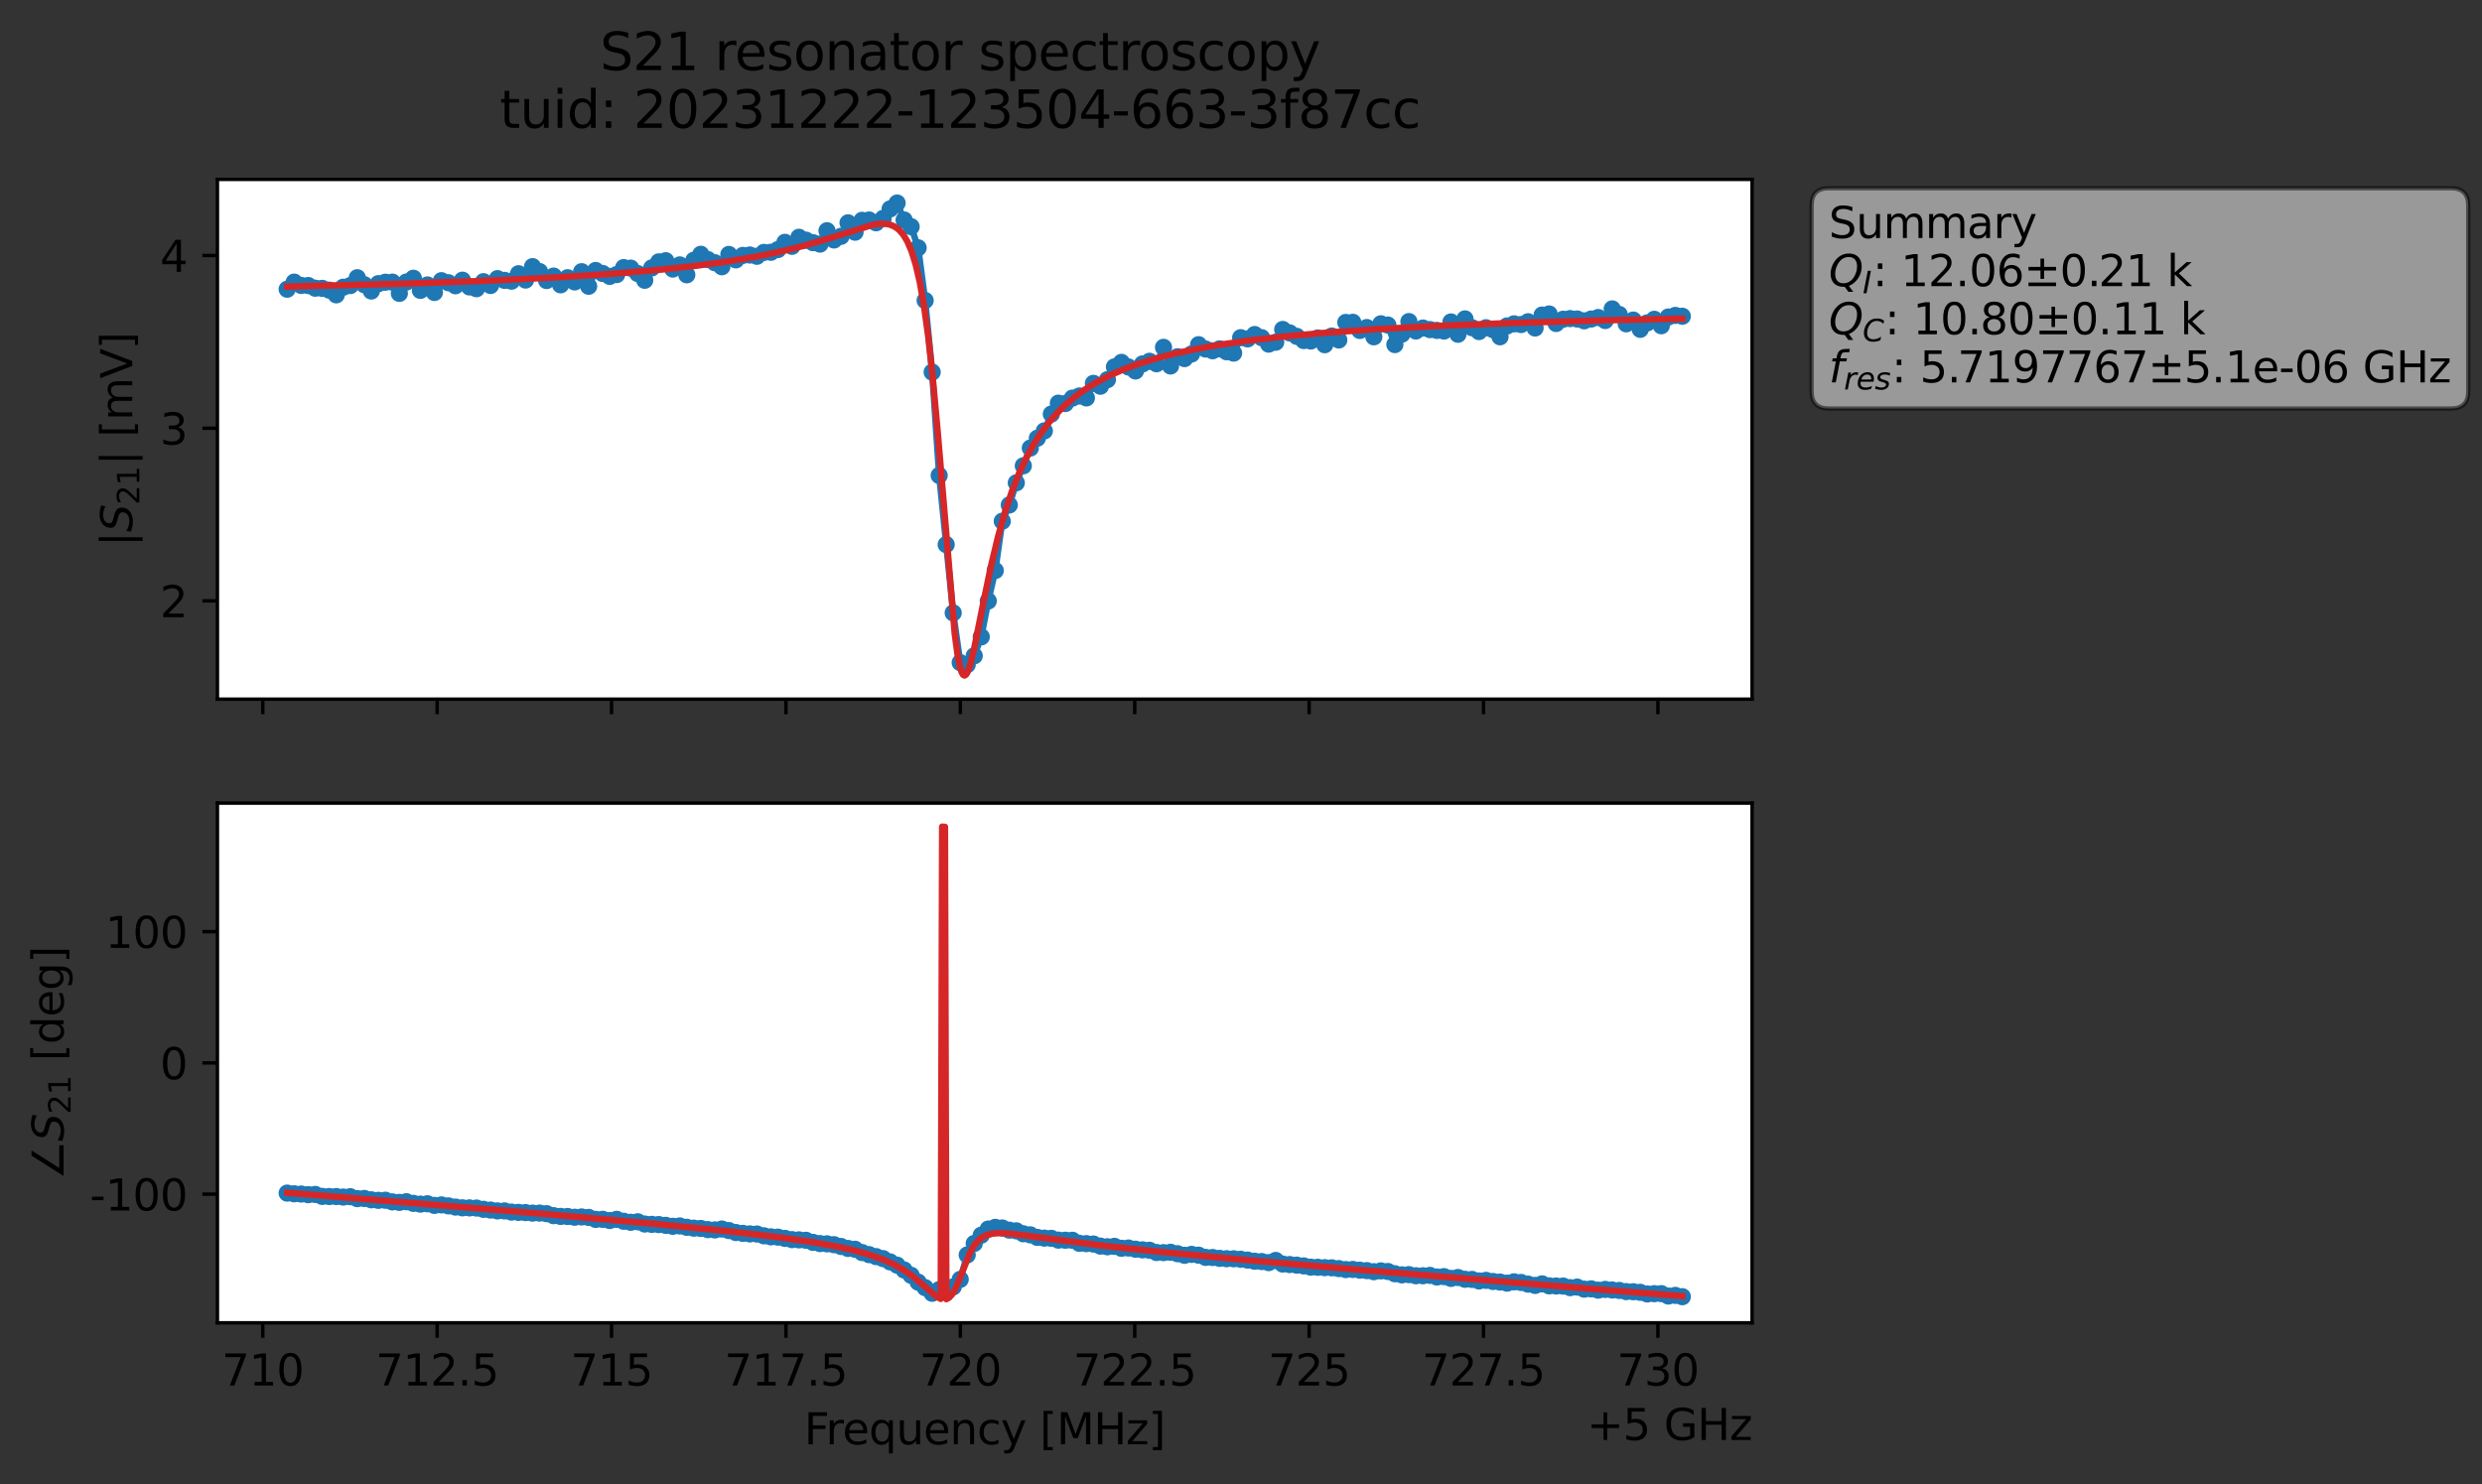 <?xml version="1.0" encoding="utf-8" standalone="no"?>
<!DOCTYPE svg PUBLIC "-//W3C//DTD SVG 1.1//EN"
  "http://www.w3.org/Graphics/SVG/1.1/DTD/svg11.dtd">
<svg xmlns:xlink="http://www.w3.org/1999/xlink" width="577.571pt" height="345.428pt" viewBox="0 0 577.571 345.428" xmlns="http://www.w3.org/2000/svg" version="1.1">
 <rect x="0" y="0" width="577.571" height="345.428" fill="#333333" stroke="none"/>
 <defs>
  <style type="text/css">*{stroke-linejoin: round; stroke-linecap: butt}</style>
 </defs>
 <g id="figure_1">
  <g id="patch_1">
   <path d="M 0 345.428 
L 577.571 345.428 
L 577.571 -0 
L 0 -0 
L 0 345.428 
z
" style="fill: none; opacity: 0"/>
  </g>
  <g id="axes_1">
   <g id="patch_2">
    <path d="M 50.595 162.72 
L 407.715 162.72 
L 407.715 41.76 
L 50.595 41.76 
z
" style="fill: #ffffff"/>
   </g>
   <g id="matplotlib.axis_1">
    <g id="xtick_1">
     <g id="line2d_1">
      <defs>
       <path id="m2a42abee05" d="M 0 0 
L 0 3.5 
" style="stroke: #000000; stroke-width: 0.8"/>
      </defs>
      <g>
       <use xlink:href="#m2a42abee05" x="61.147" y="162.72" style="stroke: #000000; stroke-width: 0.8"/>
      </g>
     </g>
    </g>
    <g id="xtick_2">
     <g id="line2d_2">
      <g>
       <use xlink:href="#m2a42abee05" x="101.728" y="162.72" style="stroke: #000000; stroke-width: 0.8"/>
      </g>
     </g>
    </g>
    <g id="xtick_3">
     <g id="line2d_3">
      <g>
       <use xlink:href="#m2a42abee05" x="142.31" y="162.72" style="stroke: #000000; stroke-width: 0.8"/>
      </g>
     </g>
    </g>
    <g id="xtick_4">
     <g id="line2d_4">
      <g>
       <use xlink:href="#m2a42abee05" x="182.892" y="162.72" style="stroke: #000000; stroke-width: 0.8"/>
      </g>
     </g>
    </g>
    <g id="xtick_5">
     <g id="line2d_5">
      <g>
       <use xlink:href="#m2a42abee05" x="223.474" y="162.72" style="stroke: #000000; stroke-width: 0.8"/>
      </g>
     </g>
    </g>
    <g id="xtick_6">
     <g id="line2d_6">
      <g>
       <use xlink:href="#m2a42abee05" x="264.056" y="162.72" style="stroke: #000000; stroke-width: 0.8"/>
      </g>
     </g>
    </g>
    <g id="xtick_7">
     <g id="line2d_7">
      <g>
       <use xlink:href="#m2a42abee05" x="304.637" y="162.72" style="stroke: #000000; stroke-width: 0.8"/>
      </g>
     </g>
    </g>
    <g id="xtick_8">
     <g id="line2d_8">
      <g>
       <use xlink:href="#m2a42abee05" x="345.219" y="162.72" style="stroke: #000000; stroke-width: 0.8"/>
      </g>
     </g>
    </g>
    <g id="xtick_9">
     <g id="line2d_9">
      <g>
       <use xlink:href="#m2a42abee05" x="385.801" y="162.72" style="stroke: #000000; stroke-width: 0.8"/>
      </g>
     </g>
    </g>
   </g>
   <g id="matplotlib.axis_2">
    <g id="ytick_1">
     <g id="line2d_10">
      <defs>
       <path id="mbb412d7e1a" d="M 0 0 
L -3.5 0 
" style="stroke: #000000; stroke-width: 0.8"/>
      </defs>
      <g>
       <use xlink:href="#mbb412d7e1a" x="50.595" y="139.853" style="stroke: #000000; stroke-width: 0.8"/>
      </g>
     </g>
     <g id="text_1">
      <!-- 2 -->
      <g transform="translate(37.233 143.652) scale(0.1 -0.1)">
       <defs>
        <path id="DejaVuSans-32" d="M 1228 531 
L 3431 531 
L 3431 0 
L 469 0 
L 469 531 
Q 828 903 1448 1529 
Q 2069 2156 2228 2338 
Q 2531 2678 2651 2914 
Q 2772 3150 2772 3378 
Q 2772 3750 2511 3984 
Q 2250 4219 1831 4219 
Q 1534 4219 1204 4116 
Q 875 4013 500 3803 
L 500 4441 
Q 881 4594 1212 4672 
Q 1544 4750 1819 4750 
Q 2544 4750 2975 4387 
Q 3406 4025 3406 3419 
Q 3406 3131 3298 2873 
Q 3191 2616 2906 2266 
Q 2828 2175 2409 1742 
Q 1991 1309 1228 531 
z
" transform="scale(0.016)"/>
       </defs>
       <use xlink:href="#DejaVuSans-32"/>
      </g>
     </g>
    </g>
    <g id="ytick_2">
     <g id="line2d_11">
      <g>
       <use xlink:href="#mbb412d7e1a" x="50.595" y="99.659" style="stroke: #000000; stroke-width: 0.8"/>
      </g>
     </g>
     <g id="text_2">
      <!-- 3 -->
      <g transform="translate(37.233 103.458) scale(0.1 -0.1)">
       <defs>
        <path id="DejaVuSans-33" d="M 2597 2516 
Q 3050 2419 3304 2112 
Q 3559 1806 3559 1356 
Q 3559 666 3084 287 
Q 2609 -91 1734 -91 
Q 1441 -91 1130 -33 
Q 819 25 488 141 
L 488 750 
Q 750 597 1062 519 
Q 1375 441 1716 441 
Q 2309 441 2620 675 
Q 2931 909 2931 1356 
Q 2931 1769 2642 2001 
Q 2353 2234 1838 2234 
L 1294 2234 
L 1294 2753 
L 1863 2753 
Q 2328 2753 2575 2939 
Q 2822 3125 2822 3475 
Q 2822 3834 2567 4026 
Q 2313 4219 1838 4219 
Q 1578 4219 1281 4162 
Q 984 4106 628 3988 
L 628 4550 
Q 988 4650 1302 4700 
Q 1616 4750 1894 4750 
Q 2613 4750 3031 4423 
Q 3450 4097 3450 3541 
Q 3450 3153 3228 2886 
Q 3006 2619 2597 2516 
z
" transform="scale(0.016)"/>
       </defs>
       <use xlink:href="#DejaVuSans-33"/>
      </g>
     </g>
    </g>
    <g id="ytick_3">
     <g id="line2d_12">
      <g>
       <use xlink:href="#mbb412d7e1a" x="50.595" y="59.465" style="stroke: #000000; stroke-width: 0.8"/>
      </g>
     </g>
     <g id="text_3">
      <!-- 4 -->
      <g transform="translate(37.233 63.264) scale(0.1 -0.1)">
       <defs>
        <path id="DejaVuSans-34" d="M 2419 4116 
L 825 1625 
L 2419 1625 
L 2419 4116 
z
M 2253 4666 
L 3047 4666 
L 3047 1625 
L 3713 1625 
L 3713 1100 
L 3047 1100 
L 3047 0 
L 2419 0 
L 2419 1100 
L 313 1100 
L 313 1709 
L 2253 4666 
z
" transform="scale(0.016)"/>
       </defs>
       <use xlink:href="#DejaVuSans-34"/>
      </g>
     </g>
    </g>
    <g id="text_4">
     <!-- $|S_{21}|$ [mV] -->
     <g transform="translate(30.833 127.19) rotate(-90) scale(0.1 -0.1)">
      <defs>
       <path id="DejaVuSans-7c" d="M 1344 4891 
L 1344 -1509 
L 813 -1509 
L 813 4891 
L 1344 4891 
z
" transform="scale(0.016)"/>
       <path id="DejaVuSans-Oblique-53" d="M 3859 4513 
L 3738 3897 
Q 3422 4066 3111 4152 
Q 2800 4238 2509 4238 
Q 1944 4238 1609 3991 
Q 1275 3744 1275 3334 
Q 1275 3109 1398 2989 
Q 1522 2869 2034 2731 
L 2413 2638 
Q 3053 2472 3303 2217 
Q 3553 1963 3553 1503 
Q 3553 797 2998 353 
Q 2444 -91 1538 -91 
Q 1166 -91 791 -17 
Q 416 56 38 206 
L 166 856 
Q 513 641 861 531 
Q 1209 422 1556 422 
Q 2147 422 2503 684 
Q 2859 947 2859 1369 
Q 2859 1650 2717 1795 
Q 2575 1941 2106 2059 
L 1728 2156 
Q 1081 2325 845 2545 
Q 609 2766 609 3163 
Q 609 3859 1145 4304 
Q 1681 4750 2541 4750 
Q 2875 4750 3203 4690 
Q 3531 4631 3859 4513 
z
" transform="scale(0.016)"/>
       <path id="DejaVuSans-31" d="M 794 531 
L 1825 531 
L 1825 4091 
L 703 3866 
L 703 4441 
L 1819 4666 
L 2450 4666 
L 2450 531 
L 3481 531 
L 3481 0 
L 794 0 
L 794 531 
z
" transform="scale(0.016)"/>
       <path id="DejaVuSans-20" transform="scale(0.016)"/>
       <path id="DejaVuSans-5b" d="M 550 4863 
L 1875 4863 
L 1875 4416 
L 1125 4416 
L 1125 -397 
L 1875 -397 
L 1875 -844 
L 550 -844 
L 550 4863 
z
" transform="scale(0.016)"/>
       <path id="DejaVuSans-6d" d="M 3328 2828 
Q 3544 3216 3844 3400 
Q 4144 3584 4550 3584 
Q 5097 3584 5394 3201 
Q 5691 2819 5691 2113 
L 5691 0 
L 5113 0 
L 5113 2094 
Q 5113 2597 4934 2840 
Q 4756 3084 4391 3084 
Q 3944 3084 3684 2787 
Q 3425 2491 3425 1978 
L 3425 0 
L 2847 0 
L 2847 2094 
Q 2847 2600 2669 2842 
Q 2491 3084 2119 3084 
Q 1678 3084 1418 2786 
Q 1159 2488 1159 1978 
L 1159 0 
L 581 0 
L 581 3500 
L 1159 3500 
L 1159 2956 
Q 1356 3278 1631 3431 
Q 1906 3584 2284 3584 
Q 2666 3584 2933 3390 
Q 3200 3197 3328 2828 
z
" transform="scale(0.016)"/>
       <path id="DejaVuSans-56" d="M 1831 0 
L 50 4666 
L 709 4666 
L 2188 738 
L 3669 4666 
L 4325 4666 
L 2547 0 
L 1831 0 
z
" transform="scale(0.016)"/>
       <path id="DejaVuSans-5d" d="M 1947 4863 
L 1947 -844 
L 622 -844 
L 622 -397 
L 1369 -397 
L 1369 4416 
L 622 4416 
L 622 4863 
L 1947 4863 
z
" transform="scale(0.016)"/>
      </defs>
      <use xlink:href="#DejaVuSans-7c" transform="translate(0 0.578)"/>
      <use xlink:href="#DejaVuSans-Oblique-53" transform="translate(33.691 0.578)"/>
      <use xlink:href="#DejaVuSans-32" transform="translate(97.168 -15.828) scale(0.7)"/>
      <use xlink:href="#DejaVuSans-31" transform="translate(141.704 -15.828) scale(0.7)"/>
      <use xlink:href="#DejaVuSans-7c" transform="translate(188.975 0.578)"/>
      <use xlink:href="#DejaVuSans-20" transform="translate(222.666 0.578)"/>
      <use xlink:href="#DejaVuSans-5b" transform="translate(254.453 0.578)"/>
      <use xlink:href="#DejaVuSans-6d" transform="translate(293.467 0.578)"/>
      <use xlink:href="#DejaVuSans-56" transform="translate(390.879 0.578)"/>
      <use xlink:href="#DejaVuSans-5d" transform="translate(459.287 0.578)"/>
     </g>
    </g>
   </g>
   <g id="line2d_13">
    <path d="M 66.828 67.307 
L 68.459 65.663 
L 70.091 66.436 
L 71.722 66.459 
L 73.354 67.073 
L 74.985 67.114 
L 76.617 67.529 
L 78.248 68.621 
L 79.879 66.846 
L 81.511 66.469 
L 83.142 64.639 
L 84.774 66.266 
L 86.405 67.729 
L 88.037 66.02 
L 89.668 65.686 
L 91.299 65.664 
L 92.931 68.28 
L 94.562 65.644 
L 96.194 64.761 
L 97.825 67.584 
L 99.457 66.317 
L 101.088 68.067 
L 102.719 65.33 
L 104.351 65.804 
L 105.982 66.507 
L 107.614 65.213 
L 109.245 66.781 
L 110.877 67.196 
L 112.508 65.557 
L 114.14 66.441 
L 115.771 64.85 
L 117.402 65.252 
L 119.034 65.441 
L 120.665 63.709 
L 122.297 65.176 
L 123.928 62.058 
L 125.56 63.21 
L 127.191 65.29 
L 128.822 64.259 
L 130.454 66.287 
L 132.085 64.638 
L 133.717 65.615 
L 135.348 63.237 
L 136.98 66.622 
L 138.611 62.953 
L 141.874 64.326 
L 143.505 63.901 
L 145.137 62.28 
L 146.768 62.403 
L 148.4 63.663 
L 150.031 65.233 
L 151.662 62.356 
L 153.294 60.948 
L 154.925 60.683 
L 156.557 62.62 
L 158.188 61.655 
L 159.82 63.957 
L 161.451 60.58 
L 163.082 59.186 
L 164.714 60.407 
L 166.345 61.146 
L 167.977 62.082 
L 169.608 59.218 
L 171.24 60.479 
L 172.871 59.446 
L 174.502 59.353 
L 176.134 59.645 
L 177.765 58.749 
L 179.397 58.711 
L 181.028 58.085 
L 182.66 56.404 
L 184.291 57.33 
L 185.922 55.228 
L 189.185 56.478 
L 190.817 56.81 
L 192.448 53.701 
L 194.08 55.849 
L 195.711 55 
L 197.342 51.86 
L 198.974 54.042 
L 200.605 51.284 
L 202.237 51.209 
L 203.868 51.849 
L 205.5 50.826 
L 207.131 48.628 
L 208.762 47.258 
L 210.394 51.193 
L 212.025 52.762 
L 213.657 57.68 
L 215.288 69.935 
L 216.92 86.611 
L 218.551 110.659 
L 221.814 142.641 
L 223.445 154.214 
L 225.077 154.694 
L 226.708 152.639 
L 228.34 148.224 
L 229.971 139.877 
L 231.602 132.785 
L 233.234 121.309 
L 234.865 117.531 
L 236.497 112.373 
L 239.76 104.281 
L 241.391 101.993 
L 243.022 100.289 
L 244.654 96.365 
L 246.285 93.828 
L 247.917 93.92 
L 249.548 92.654 
L 251.18 92.16 
L 252.811 92.609 
L 254.442 89.223 
L 256.074 89.887 
L 257.705 88.364 
L 259.337 85.397 
L 260.968 84.341 
L 262.6 85.409 
L 264.231 86.34 
L 265.862 84.703 
L 267.494 84.088 
L 269.125 84.658 
L 270.757 80.841 
L 272.388 85.177 
L 274.02 83.028 
L 275.651 83.462 
L 277.282 82.387 
L 278.914 80.226 
L 280.545 81.233 
L 282.177 81.638 
L 283.808 81.199 
L 285.44 81.87 
L 287.071 82.181 
L 288.703 78.599 
L 290.334 78.871 
L 291.965 77.862 
L 293.597 78.597 
L 295.228 80.094 
L 296.86 79.649 
L 298.491 76.68 
L 301.754 78.28 
L 303.385 79.259 
L 305.017 79.367 
L 306.648 78.659 
L 308.28 80.23 
L 309.911 78.212 
L 311.543 79.124 
L 313.174 75.044 
L 314.805 75.015 
L 316.437 76.913 
L 318.068 76.232 
L 319.7 78.389 
L 321.331 75.362 
L 322.963 75.654 
L 324.594 80.201 
L 326.225 77.779 
L 327.857 74.847 
L 329.488 77.038 
L 331.12 76.35 
L 332.751 76.712 
L 336.014 77.048 
L 337.645 74.932 
L 339.277 77.795 
L 340.908 74.222 
L 342.54 76.27 
L 344.171 77.166 
L 345.803 76.28 
L 347.434 76.721 
L 349.065 78.383 
L 350.697 75.858 
L 352.328 75.37 
L 353.96 75.535 
L 355.591 74.88 
L 357.223 76.337 
L 358.854 73.327 
L 360.485 73.076 
L 362.117 75.287 
L 363.748 74.303 
L 365.38 74.152 
L 367.011 74.243 
L 368.643 74.672 
L 371.905 73.9 
L 373.537 74.601 
L 375.168 71.893 
L 376.8 73.184 
L 378.431 75.365 
L 380.063 74.492 
L 381.694 76.647 
L 383.325 75.146 
L 384.957 74.315 
L 386.588 75.816 
L 388.22 73.781 
L 389.851 73.412 
L 391.483 73.606 
L 391.483 73.606 
" clip-path="url(#p9bedc274a2)" style="fill: none; stroke: #1f77b4; stroke-width: 1.5; stroke-linecap: square"/>
    <defs>
     <path id="m8ed0a82259" d="M 0 1.5 
C 0.398 1.5 0.779 1.342 1.061 1.061 
C 1.342 0.779 1.5 0.398 1.5 0 
C 1.5 -0.398 1.342 -0.779 1.061 -1.061 
C 0.779 -1.342 0.398 -1.5 0 -1.5 
C -0.398 -1.5 -0.779 -1.342 -1.061 -1.061 
C -1.342 -0.779 -1.5 -0.398 -1.5 0 
C -1.5 0.398 -1.342 0.779 -1.061 1.061 
C -0.779 1.342 -0.398 1.5 0 1.5 
z
" style="stroke: #1f77b4"/>
    </defs>
    <g clip-path="url(#p9bedc274a2)">
     <use xlink:href="#m8ed0a82259" x="66.828" y="67.307" style="fill: #1f77b4; stroke: #1f77b4"/>
     <use xlink:href="#m8ed0a82259" x="68.459" y="65.663" style="fill: #1f77b4; stroke: #1f77b4"/>
     <use xlink:href="#m8ed0a82259" x="70.091" y="66.436" style="fill: #1f77b4; stroke: #1f77b4"/>
     <use xlink:href="#m8ed0a82259" x="71.722" y="66.459" style="fill: #1f77b4; stroke: #1f77b4"/>
     <use xlink:href="#m8ed0a82259" x="73.354" y="67.073" style="fill: #1f77b4; stroke: #1f77b4"/>
     <use xlink:href="#m8ed0a82259" x="74.985" y="67.114" style="fill: #1f77b4; stroke: #1f77b4"/>
     <use xlink:href="#m8ed0a82259" x="76.617" y="67.529" style="fill: #1f77b4; stroke: #1f77b4"/>
     <use xlink:href="#m8ed0a82259" x="78.248" y="68.621" style="fill: #1f77b4; stroke: #1f77b4"/>
     <use xlink:href="#m8ed0a82259" x="79.879" y="66.846" style="fill: #1f77b4; stroke: #1f77b4"/>
     <use xlink:href="#m8ed0a82259" x="81.511" y="66.469" style="fill: #1f77b4; stroke: #1f77b4"/>
     <use xlink:href="#m8ed0a82259" x="83.142" y="64.639" style="fill: #1f77b4; stroke: #1f77b4"/>
     <use xlink:href="#m8ed0a82259" x="84.774" y="66.266" style="fill: #1f77b4; stroke: #1f77b4"/>
     <use xlink:href="#m8ed0a82259" x="86.405" y="67.729" style="fill: #1f77b4; stroke: #1f77b4"/>
     <use xlink:href="#m8ed0a82259" x="88.037" y="66.02" style="fill: #1f77b4; stroke: #1f77b4"/>
     <use xlink:href="#m8ed0a82259" x="89.668" y="65.686" style="fill: #1f77b4; stroke: #1f77b4"/>
     <use xlink:href="#m8ed0a82259" x="91.299" y="65.664" style="fill: #1f77b4; stroke: #1f77b4"/>
     <use xlink:href="#m8ed0a82259" x="92.931" y="68.28" style="fill: #1f77b4; stroke: #1f77b4"/>
     <use xlink:href="#m8ed0a82259" x="94.562" y="65.644" style="fill: #1f77b4; stroke: #1f77b4"/>
     <use xlink:href="#m8ed0a82259" x="96.194" y="64.761" style="fill: #1f77b4; stroke: #1f77b4"/>
     <use xlink:href="#m8ed0a82259" x="97.825" y="67.584" style="fill: #1f77b4; stroke: #1f77b4"/>
     <use xlink:href="#m8ed0a82259" x="99.457" y="66.317" style="fill: #1f77b4; stroke: #1f77b4"/>
     <use xlink:href="#m8ed0a82259" x="101.088" y="68.067" style="fill: #1f77b4; stroke: #1f77b4"/>
     <use xlink:href="#m8ed0a82259" x="102.719" y="65.33" style="fill: #1f77b4; stroke: #1f77b4"/>
     <use xlink:href="#m8ed0a82259" x="104.351" y="65.804" style="fill: #1f77b4; stroke: #1f77b4"/>
     <use xlink:href="#m8ed0a82259" x="105.982" y="66.507" style="fill: #1f77b4; stroke: #1f77b4"/>
     <use xlink:href="#m8ed0a82259" x="107.614" y="65.213" style="fill: #1f77b4; stroke: #1f77b4"/>
     <use xlink:href="#m8ed0a82259" x="109.245" y="66.781" style="fill: #1f77b4; stroke: #1f77b4"/>
     <use xlink:href="#m8ed0a82259" x="110.877" y="67.196" style="fill: #1f77b4; stroke: #1f77b4"/>
     <use xlink:href="#m8ed0a82259" x="112.508" y="65.557" style="fill: #1f77b4; stroke: #1f77b4"/>
     <use xlink:href="#m8ed0a82259" x="114.14" y="66.441" style="fill: #1f77b4; stroke: #1f77b4"/>
     <use xlink:href="#m8ed0a82259" x="115.771" y="64.85" style="fill: #1f77b4; stroke: #1f77b4"/>
     <use xlink:href="#m8ed0a82259" x="117.402" y="65.252" style="fill: #1f77b4; stroke: #1f77b4"/>
     <use xlink:href="#m8ed0a82259" x="119.034" y="65.441" style="fill: #1f77b4; stroke: #1f77b4"/>
     <use xlink:href="#m8ed0a82259" x="120.665" y="63.709" style="fill: #1f77b4; stroke: #1f77b4"/>
     <use xlink:href="#m8ed0a82259" x="122.297" y="65.176" style="fill: #1f77b4; stroke: #1f77b4"/>
     <use xlink:href="#m8ed0a82259" x="123.928" y="62.058" style="fill: #1f77b4; stroke: #1f77b4"/>
     <use xlink:href="#m8ed0a82259" x="125.56" y="63.21" style="fill: #1f77b4; stroke: #1f77b4"/>
     <use xlink:href="#m8ed0a82259" x="127.191" y="65.29" style="fill: #1f77b4; stroke: #1f77b4"/>
     <use xlink:href="#m8ed0a82259" x="128.822" y="64.259" style="fill: #1f77b4; stroke: #1f77b4"/>
     <use xlink:href="#m8ed0a82259" x="130.454" y="66.287" style="fill: #1f77b4; stroke: #1f77b4"/>
     <use xlink:href="#m8ed0a82259" x="132.085" y="64.638" style="fill: #1f77b4; stroke: #1f77b4"/>
     <use xlink:href="#m8ed0a82259" x="133.717" y="65.615" style="fill: #1f77b4; stroke: #1f77b4"/>
     <use xlink:href="#m8ed0a82259" x="135.348" y="63.237" style="fill: #1f77b4; stroke: #1f77b4"/>
     <use xlink:href="#m8ed0a82259" x="136.98" y="66.622" style="fill: #1f77b4; stroke: #1f77b4"/>
     <use xlink:href="#m8ed0a82259" x="138.611" y="62.953" style="fill: #1f77b4; stroke: #1f77b4"/>
     <use xlink:href="#m8ed0a82259" x="140.242" y="63.653" style="fill: #1f77b4; stroke: #1f77b4"/>
     <use xlink:href="#m8ed0a82259" x="141.874" y="64.326" style="fill: #1f77b4; stroke: #1f77b4"/>
     <use xlink:href="#m8ed0a82259" x="143.505" y="63.901" style="fill: #1f77b4; stroke: #1f77b4"/>
     <use xlink:href="#m8ed0a82259" x="145.137" y="62.28" style="fill: #1f77b4; stroke: #1f77b4"/>
     <use xlink:href="#m8ed0a82259" x="146.768" y="62.403" style="fill: #1f77b4; stroke: #1f77b4"/>
     <use xlink:href="#m8ed0a82259" x="148.4" y="63.663" style="fill: #1f77b4; stroke: #1f77b4"/>
     <use xlink:href="#m8ed0a82259" x="150.031" y="65.233" style="fill: #1f77b4; stroke: #1f77b4"/>
     <use xlink:href="#m8ed0a82259" x="151.662" y="62.356" style="fill: #1f77b4; stroke: #1f77b4"/>
     <use xlink:href="#m8ed0a82259" x="153.294" y="60.948" style="fill: #1f77b4; stroke: #1f77b4"/>
     <use xlink:href="#m8ed0a82259" x="154.925" y="60.683" style="fill: #1f77b4; stroke: #1f77b4"/>
     <use xlink:href="#m8ed0a82259" x="156.557" y="62.62" style="fill: #1f77b4; stroke: #1f77b4"/>
     <use xlink:href="#m8ed0a82259" x="158.188" y="61.655" style="fill: #1f77b4; stroke: #1f77b4"/>
     <use xlink:href="#m8ed0a82259" x="159.82" y="63.957" style="fill: #1f77b4; stroke: #1f77b4"/>
     <use xlink:href="#m8ed0a82259" x="161.451" y="60.58" style="fill: #1f77b4; stroke: #1f77b4"/>
     <use xlink:href="#m8ed0a82259" x="163.082" y="59.186" style="fill: #1f77b4; stroke: #1f77b4"/>
     <use xlink:href="#m8ed0a82259" x="164.714" y="60.407" style="fill: #1f77b4; stroke: #1f77b4"/>
     <use xlink:href="#m8ed0a82259" x="166.345" y="61.146" style="fill: #1f77b4; stroke: #1f77b4"/>
     <use xlink:href="#m8ed0a82259" x="167.977" y="62.082" style="fill: #1f77b4; stroke: #1f77b4"/>
     <use xlink:href="#m8ed0a82259" x="169.608" y="59.218" style="fill: #1f77b4; stroke: #1f77b4"/>
     <use xlink:href="#m8ed0a82259" x="171.24" y="60.479" style="fill: #1f77b4; stroke: #1f77b4"/>
     <use xlink:href="#m8ed0a82259" x="172.871" y="59.446" style="fill: #1f77b4; stroke: #1f77b4"/>
     <use xlink:href="#m8ed0a82259" x="174.502" y="59.353" style="fill: #1f77b4; stroke: #1f77b4"/>
     <use xlink:href="#m8ed0a82259" x="176.134" y="59.645" style="fill: #1f77b4; stroke: #1f77b4"/>
     <use xlink:href="#m8ed0a82259" x="177.765" y="58.749" style="fill: #1f77b4; stroke: #1f77b4"/>
     <use xlink:href="#m8ed0a82259" x="179.397" y="58.711" style="fill: #1f77b4; stroke: #1f77b4"/>
     <use xlink:href="#m8ed0a82259" x="181.028" y="58.085" style="fill: #1f77b4; stroke: #1f77b4"/>
     <use xlink:href="#m8ed0a82259" x="182.66" y="56.404" style="fill: #1f77b4; stroke: #1f77b4"/>
     <use xlink:href="#m8ed0a82259" x="184.291" y="57.33" style="fill: #1f77b4; stroke: #1f77b4"/>
     <use xlink:href="#m8ed0a82259" x="185.922" y="55.228" style="fill: #1f77b4; stroke: #1f77b4"/>
     <use xlink:href="#m8ed0a82259" x="187.554" y="55.895" style="fill: #1f77b4; stroke: #1f77b4"/>
     <use xlink:href="#m8ed0a82259" x="189.185" y="56.478" style="fill: #1f77b4; stroke: #1f77b4"/>
     <use xlink:href="#m8ed0a82259" x="190.817" y="56.81" style="fill: #1f77b4; stroke: #1f77b4"/>
     <use xlink:href="#m8ed0a82259" x="192.448" y="53.701" style="fill: #1f77b4; stroke: #1f77b4"/>
     <use xlink:href="#m8ed0a82259" x="194.08" y="55.849" style="fill: #1f77b4; stroke: #1f77b4"/>
     <use xlink:href="#m8ed0a82259" x="195.711" y="55" style="fill: #1f77b4; stroke: #1f77b4"/>
     <use xlink:href="#m8ed0a82259" x="197.342" y="51.86" style="fill: #1f77b4; stroke: #1f77b4"/>
     <use xlink:href="#m8ed0a82259" x="198.974" y="54.042" style="fill: #1f77b4; stroke: #1f77b4"/>
     <use xlink:href="#m8ed0a82259" x="200.605" y="51.284" style="fill: #1f77b4; stroke: #1f77b4"/>
     <use xlink:href="#m8ed0a82259" x="202.237" y="51.209" style="fill: #1f77b4; stroke: #1f77b4"/>
     <use xlink:href="#m8ed0a82259" x="203.868" y="51.849" style="fill: #1f77b4; stroke: #1f77b4"/>
     <use xlink:href="#m8ed0a82259" x="205.5" y="50.826" style="fill: #1f77b4; stroke: #1f77b4"/>
     <use xlink:href="#m8ed0a82259" x="207.131" y="48.628" style="fill: #1f77b4; stroke: #1f77b4"/>
     <use xlink:href="#m8ed0a82259" x="208.762" y="47.258" style="fill: #1f77b4; stroke: #1f77b4"/>
     <use xlink:href="#m8ed0a82259" x="210.394" y="51.193" style="fill: #1f77b4; stroke: #1f77b4"/>
     <use xlink:href="#m8ed0a82259" x="212.025" y="52.762" style="fill: #1f77b4; stroke: #1f77b4"/>
     <use xlink:href="#m8ed0a82259" x="213.657" y="57.68" style="fill: #1f77b4; stroke: #1f77b4"/>
     <use xlink:href="#m8ed0a82259" x="215.288" y="69.935" style="fill: #1f77b4; stroke: #1f77b4"/>
     <use xlink:href="#m8ed0a82259" x="216.92" y="86.611" style="fill: #1f77b4; stroke: #1f77b4"/>
     <use xlink:href="#m8ed0a82259" x="218.551" y="110.659" style="fill: #1f77b4; stroke: #1f77b4"/>
     <use xlink:href="#m8ed0a82259" x="220.182" y="126.746" style="fill: #1f77b4; stroke: #1f77b4"/>
     <use xlink:href="#m8ed0a82259" x="221.814" y="142.641" style="fill: #1f77b4; stroke: #1f77b4"/>
     <use xlink:href="#m8ed0a82259" x="223.445" y="154.214" style="fill: #1f77b4; stroke: #1f77b4"/>
     <use xlink:href="#m8ed0a82259" x="225.077" y="154.694" style="fill: #1f77b4; stroke: #1f77b4"/>
     <use xlink:href="#m8ed0a82259" x="226.708" y="152.639" style="fill: #1f77b4; stroke: #1f77b4"/>
     <use xlink:href="#m8ed0a82259" x="228.34" y="148.224" style="fill: #1f77b4; stroke: #1f77b4"/>
     <use xlink:href="#m8ed0a82259" x="229.971" y="139.877" style="fill: #1f77b4; stroke: #1f77b4"/>
     <use xlink:href="#m8ed0a82259" x="231.602" y="132.785" style="fill: #1f77b4; stroke: #1f77b4"/>
     <use xlink:href="#m8ed0a82259" x="233.234" y="121.309" style="fill: #1f77b4; stroke: #1f77b4"/>
     <use xlink:href="#m8ed0a82259" x="234.865" y="117.531" style="fill: #1f77b4; stroke: #1f77b4"/>
     <use xlink:href="#m8ed0a82259" x="236.497" y="112.373" style="fill: #1f77b4; stroke: #1f77b4"/>
     <use xlink:href="#m8ed0a82259" x="238.128" y="108.413" style="fill: #1f77b4; stroke: #1f77b4"/>
     <use xlink:href="#m8ed0a82259" x="239.76" y="104.281" style="fill: #1f77b4; stroke: #1f77b4"/>
     <use xlink:href="#m8ed0a82259" x="241.391" y="101.993" style="fill: #1f77b4; stroke: #1f77b4"/>
     <use xlink:href="#m8ed0a82259" x="243.022" y="100.289" style="fill: #1f77b4; stroke: #1f77b4"/>
     <use xlink:href="#m8ed0a82259" x="244.654" y="96.365" style="fill: #1f77b4; stroke: #1f77b4"/>
     <use xlink:href="#m8ed0a82259" x="246.285" y="93.828" style="fill: #1f77b4; stroke: #1f77b4"/>
     <use xlink:href="#m8ed0a82259" x="247.917" y="93.92" style="fill: #1f77b4; stroke: #1f77b4"/>
     <use xlink:href="#m8ed0a82259" x="249.548" y="92.654" style="fill: #1f77b4; stroke: #1f77b4"/>
     <use xlink:href="#m8ed0a82259" x="251.18" y="92.16" style="fill: #1f77b4; stroke: #1f77b4"/>
     <use xlink:href="#m8ed0a82259" x="252.811" y="92.609" style="fill: #1f77b4; stroke: #1f77b4"/>
     <use xlink:href="#m8ed0a82259" x="254.442" y="89.223" style="fill: #1f77b4; stroke: #1f77b4"/>
     <use xlink:href="#m8ed0a82259" x="256.074" y="89.887" style="fill: #1f77b4; stroke: #1f77b4"/>
     <use xlink:href="#m8ed0a82259" x="257.705" y="88.364" style="fill: #1f77b4; stroke: #1f77b4"/>
     <use xlink:href="#m8ed0a82259" x="259.337" y="85.397" style="fill: #1f77b4; stroke: #1f77b4"/>
     <use xlink:href="#m8ed0a82259" x="260.968" y="84.341" style="fill: #1f77b4; stroke: #1f77b4"/>
     <use xlink:href="#m8ed0a82259" x="262.6" y="85.409" style="fill: #1f77b4; stroke: #1f77b4"/>
     <use xlink:href="#m8ed0a82259" x="264.231" y="86.34" style="fill: #1f77b4; stroke: #1f77b4"/>
     <use xlink:href="#m8ed0a82259" x="265.862" y="84.703" style="fill: #1f77b4; stroke: #1f77b4"/>
     <use xlink:href="#m8ed0a82259" x="267.494" y="84.088" style="fill: #1f77b4; stroke: #1f77b4"/>
     <use xlink:href="#m8ed0a82259" x="269.125" y="84.658" style="fill: #1f77b4; stroke: #1f77b4"/>
     <use xlink:href="#m8ed0a82259" x="270.757" y="80.841" style="fill: #1f77b4; stroke: #1f77b4"/>
     <use xlink:href="#m8ed0a82259" x="272.388" y="85.177" style="fill: #1f77b4; stroke: #1f77b4"/>
     <use xlink:href="#m8ed0a82259" x="274.02" y="83.028" style="fill: #1f77b4; stroke: #1f77b4"/>
     <use xlink:href="#m8ed0a82259" x="275.651" y="83.462" style="fill: #1f77b4; stroke: #1f77b4"/>
     <use xlink:href="#m8ed0a82259" x="277.282" y="82.387" style="fill: #1f77b4; stroke: #1f77b4"/>
     <use xlink:href="#m8ed0a82259" x="278.914" y="80.226" style="fill: #1f77b4; stroke: #1f77b4"/>
     <use xlink:href="#m8ed0a82259" x="280.545" y="81.233" style="fill: #1f77b4; stroke: #1f77b4"/>
     <use xlink:href="#m8ed0a82259" x="282.177" y="81.638" style="fill: #1f77b4; stroke: #1f77b4"/>
     <use xlink:href="#m8ed0a82259" x="283.808" y="81.199" style="fill: #1f77b4; stroke: #1f77b4"/>
     <use xlink:href="#m8ed0a82259" x="285.44" y="81.87" style="fill: #1f77b4; stroke: #1f77b4"/>
     <use xlink:href="#m8ed0a82259" x="287.071" y="82.181" style="fill: #1f77b4; stroke: #1f77b4"/>
     <use xlink:href="#m8ed0a82259" x="288.703" y="78.599" style="fill: #1f77b4; stroke: #1f77b4"/>
     <use xlink:href="#m8ed0a82259" x="290.334" y="78.871" style="fill: #1f77b4; stroke: #1f77b4"/>
     <use xlink:href="#m8ed0a82259" x="291.965" y="77.862" style="fill: #1f77b4; stroke: #1f77b4"/>
     <use xlink:href="#m8ed0a82259" x="293.597" y="78.597" style="fill: #1f77b4; stroke: #1f77b4"/>
     <use xlink:href="#m8ed0a82259" x="295.228" y="80.094" style="fill: #1f77b4; stroke: #1f77b4"/>
     <use xlink:href="#m8ed0a82259" x="296.86" y="79.649" style="fill: #1f77b4; stroke: #1f77b4"/>
     <use xlink:href="#m8ed0a82259" x="298.491" y="76.68" style="fill: #1f77b4; stroke: #1f77b4"/>
     <use xlink:href="#m8ed0a82259" x="300.123" y="77.481" style="fill: #1f77b4; stroke: #1f77b4"/>
     <use xlink:href="#m8ed0a82259" x="301.754" y="78.28" style="fill: #1f77b4; stroke: #1f77b4"/>
     <use xlink:href="#m8ed0a82259" x="303.385" y="79.259" style="fill: #1f77b4; stroke: #1f77b4"/>
     <use xlink:href="#m8ed0a82259" x="305.017" y="79.367" style="fill: #1f77b4; stroke: #1f77b4"/>
     <use xlink:href="#m8ed0a82259" x="306.648" y="78.659" style="fill: #1f77b4; stroke: #1f77b4"/>
     <use xlink:href="#m8ed0a82259" x="308.28" y="80.23" style="fill: #1f77b4; stroke: #1f77b4"/>
     <use xlink:href="#m8ed0a82259" x="309.911" y="78.212" style="fill: #1f77b4; stroke: #1f77b4"/>
     <use xlink:href="#m8ed0a82259" x="311.543" y="79.124" style="fill: #1f77b4; stroke: #1f77b4"/>
     <use xlink:href="#m8ed0a82259" x="313.174" y="75.044" style="fill: #1f77b4; stroke: #1f77b4"/>
     <use xlink:href="#m8ed0a82259" x="314.805" y="75.015" style="fill: #1f77b4; stroke: #1f77b4"/>
     <use xlink:href="#m8ed0a82259" x="316.437" y="76.913" style="fill: #1f77b4; stroke: #1f77b4"/>
     <use xlink:href="#m8ed0a82259" x="318.068" y="76.232" style="fill: #1f77b4; stroke: #1f77b4"/>
     <use xlink:href="#m8ed0a82259" x="319.7" y="78.389" style="fill: #1f77b4; stroke: #1f77b4"/>
     <use xlink:href="#m8ed0a82259" x="321.331" y="75.362" style="fill: #1f77b4; stroke: #1f77b4"/>
     <use xlink:href="#m8ed0a82259" x="322.963" y="75.654" style="fill: #1f77b4; stroke: #1f77b4"/>
     <use xlink:href="#m8ed0a82259" x="324.594" y="80.201" style="fill: #1f77b4; stroke: #1f77b4"/>
     <use xlink:href="#m8ed0a82259" x="326.225" y="77.779" style="fill: #1f77b4; stroke: #1f77b4"/>
     <use xlink:href="#m8ed0a82259" x="327.857" y="74.847" style="fill: #1f77b4; stroke: #1f77b4"/>
     <use xlink:href="#m8ed0a82259" x="329.488" y="77.038" style="fill: #1f77b4; stroke: #1f77b4"/>
     <use xlink:href="#m8ed0a82259" x="331.12" y="76.35" style="fill: #1f77b4; stroke: #1f77b4"/>
     <use xlink:href="#m8ed0a82259" x="332.751" y="76.712" style="fill: #1f77b4; stroke: #1f77b4"/>
     <use xlink:href="#m8ed0a82259" x="334.383" y="76.902" style="fill: #1f77b4; stroke: #1f77b4"/>
     <use xlink:href="#m8ed0a82259" x="336.014" y="77.048" style="fill: #1f77b4; stroke: #1f77b4"/>
     <use xlink:href="#m8ed0a82259" x="337.645" y="74.932" style="fill: #1f77b4; stroke: #1f77b4"/>
     <use xlink:href="#m8ed0a82259" x="339.277" y="77.795" style="fill: #1f77b4; stroke: #1f77b4"/>
     <use xlink:href="#m8ed0a82259" x="340.908" y="74.222" style="fill: #1f77b4; stroke: #1f77b4"/>
     <use xlink:href="#m8ed0a82259" x="342.54" y="76.27" style="fill: #1f77b4; stroke: #1f77b4"/>
     <use xlink:href="#m8ed0a82259" x="344.171" y="77.166" style="fill: #1f77b4; stroke: #1f77b4"/>
     <use xlink:href="#m8ed0a82259" x="345.803" y="76.28" style="fill: #1f77b4; stroke: #1f77b4"/>
     <use xlink:href="#m8ed0a82259" x="347.434" y="76.721" style="fill: #1f77b4; stroke: #1f77b4"/>
     <use xlink:href="#m8ed0a82259" x="349.065" y="78.383" style="fill: #1f77b4; stroke: #1f77b4"/>
     <use xlink:href="#m8ed0a82259" x="350.697" y="75.858" style="fill: #1f77b4; stroke: #1f77b4"/>
     <use xlink:href="#m8ed0a82259" x="352.328" y="75.37" style="fill: #1f77b4; stroke: #1f77b4"/>
     <use xlink:href="#m8ed0a82259" x="353.96" y="75.535" style="fill: #1f77b4; stroke: #1f77b4"/>
     <use xlink:href="#m8ed0a82259" x="355.591" y="74.88" style="fill: #1f77b4; stroke: #1f77b4"/>
     <use xlink:href="#m8ed0a82259" x="357.223" y="76.337" style="fill: #1f77b4; stroke: #1f77b4"/>
     <use xlink:href="#m8ed0a82259" x="358.854" y="73.327" style="fill: #1f77b4; stroke: #1f77b4"/>
     <use xlink:href="#m8ed0a82259" x="360.485" y="73.076" style="fill: #1f77b4; stroke: #1f77b4"/>
     <use xlink:href="#m8ed0a82259" x="362.117" y="75.287" style="fill: #1f77b4; stroke: #1f77b4"/>
     <use xlink:href="#m8ed0a82259" x="363.748" y="74.303" style="fill: #1f77b4; stroke: #1f77b4"/>
     <use xlink:href="#m8ed0a82259" x="365.38" y="74.152" style="fill: #1f77b4; stroke: #1f77b4"/>
     <use xlink:href="#m8ed0a82259" x="367.011" y="74.243" style="fill: #1f77b4; stroke: #1f77b4"/>
     <use xlink:href="#m8ed0a82259" x="368.643" y="74.672" style="fill: #1f77b4; stroke: #1f77b4"/>
     <use xlink:href="#m8ed0a82259" x="370.274" y="74.252" style="fill: #1f77b4; stroke: #1f77b4"/>
     <use xlink:href="#m8ed0a82259" x="371.905" y="73.9" style="fill: #1f77b4; stroke: #1f77b4"/>
     <use xlink:href="#m8ed0a82259" x="373.537" y="74.601" style="fill: #1f77b4; stroke: #1f77b4"/>
     <use xlink:href="#m8ed0a82259" x="375.168" y="71.893" style="fill: #1f77b4; stroke: #1f77b4"/>
     <use xlink:href="#m8ed0a82259" x="376.8" y="73.184" style="fill: #1f77b4; stroke: #1f77b4"/>
     <use xlink:href="#m8ed0a82259" x="378.431" y="75.365" style="fill: #1f77b4; stroke: #1f77b4"/>
     <use xlink:href="#m8ed0a82259" x="380.063" y="74.492" style="fill: #1f77b4; stroke: #1f77b4"/>
     <use xlink:href="#m8ed0a82259" x="381.694" y="76.647" style="fill: #1f77b4; stroke: #1f77b4"/>
     <use xlink:href="#m8ed0a82259" x="383.325" y="75.146" style="fill: #1f77b4; stroke: #1f77b4"/>
     <use xlink:href="#m8ed0a82259" x="384.957" y="74.315" style="fill: #1f77b4; stroke: #1f77b4"/>
     <use xlink:href="#m8ed0a82259" x="386.588" y="75.816" style="fill: #1f77b4; stroke: #1f77b4"/>
     <use xlink:href="#m8ed0a82259" x="388.22" y="73.781" style="fill: #1f77b4; stroke: #1f77b4"/>
     <use xlink:href="#m8ed0a82259" x="389.851" y="73.412" style="fill: #1f77b4; stroke: #1f77b4"/>
     <use xlink:href="#m8ed0a82259" x="391.483" y="73.606" style="fill: #1f77b4; stroke: #1f77b4"/>
    </g>
   </g>
   <g id="line2d_14">
    <path d="M 66.828 66.693 
L 93.151 66.048 
L 113.3 65.343 
L 129.549 64.559 
L 142.548 63.715 
L 153.273 62.802 
L 162.047 61.844 
L 169.522 60.818 
L 176.021 59.714 
L 181.871 58.499 
L 187.07 57.202 
L 192.27 55.675 
L 203.319 52.262 
L 204.944 52.061 
L 206.244 52.105 
L 207.219 52.318 
L 208.194 52.743 
L 209.169 53.454 
L 210.144 54.546 
L 211.119 56.141 
L 212.094 58.395 
L 213.069 61.501 
L 214.044 65.687 
L 215.019 71.196 
L 215.994 78.256 
L 216.969 87.015 
L 218.268 101.245 
L 222.168 147.489 
L 222.818 152.322 
L 223.468 155.522 
L 223.793 156.49 
L 224.118 157.048 
L 224.443 157.222 
L 224.768 157.043 
L 225.093 156.551 
L 225.743 154.793 
L 226.718 150.829 
L 228.668 141.093 
L 230.618 131.702 
L 232.243 124.931 
L 233.868 119.171 
L 235.492 114.306 
L 237.117 110.193 
L 238.742 106.699 
L 240.367 103.711 
L 241.992 101.137 
L 243.942 98.492 
L 245.892 96.239 
L 247.842 94.302 
L 250.116 92.364 
L 252.391 90.705 
L 254.991 89.082 
L 257.916 87.533 
L 261.166 86.082 
L 264.741 84.741 
L 268.64 83.516 
L 273.19 82.327 
L 278.39 81.208 
L 284.239 80.178 
L 291.064 79.205 
L 299.188 78.277 
L 308.938 77.402 
L 320.637 76.589 
L 334.611 75.85 
L 351.835 75.169 
L 373.284 74.551 
L 391.483 74.159 
L 391.483 74.159 
" clip-path="url(#p9bedc274a2)" style="fill: none; stroke: #d62728; stroke-width: 1.5; stroke-linecap: square"/>
   </g>
   <g id="patch_3">
    <path d="M 50.595 162.72 
L 50.595 41.76 
" style="fill: none; stroke: #000000; stroke-width: 0.8; stroke-linejoin: miter; stroke-linecap: square"/>
   </g>
   <g id="patch_4">
    <path d="M 407.715 162.72 
L 407.715 41.76 
" style="fill: none; stroke: #000000; stroke-width: 0.8; stroke-linejoin: miter; stroke-linecap: square"/>
   </g>
   <g id="patch_5">
    <path d="M 50.595 162.72 
L 407.715 162.72 
" style="fill: none; stroke: #000000; stroke-width: 0.8; stroke-linejoin: miter; stroke-linecap: square"/>
   </g>
   <g id="patch_6">
    <path d="M 50.595 41.76 
L 407.715 41.76 
" style="fill: none; stroke: #000000; stroke-width: 0.8; stroke-linejoin: miter; stroke-linecap: square"/>
   </g>
   <g id="text_5">
    <g id="patch_7">
     <path d="M 425.571 95.08 
L 570.371 95.08 
Q 574.371 95.08 574.371 91.08 
L 574.371 47.808 
Q 574.371 43.808 570.371 43.808 
L 425.571 43.808 
Q 421.571 43.808 421.571 47.808 
L 421.571 91.08 
Q 421.571 95.08 425.571 95.08 
z
" style="fill: #ffffff; opacity: 0.5; stroke: #000000; stroke-linejoin: miter"/>
    </g>
    <!-- Summary -->
    <g transform="translate(425.571 55.406) scale(0.1 -0.1)">
     <defs>
      <path id="DejaVuSans-53" d="M 3425 4513 
L 3425 3897 
Q 3066 4069 2747 4153 
Q 2428 4238 2131 4238 
Q 1616 4238 1336 4038 
Q 1056 3838 1056 3469 
Q 1056 3159 1242 3001 
Q 1428 2844 1947 2747 
L 2328 2669 
Q 3034 2534 3370 2195 
Q 3706 1856 3706 1288 
Q 3706 609 3251 259 
Q 2797 -91 1919 -91 
Q 1588 -91 1214 -16 
Q 841 59 441 206 
L 441 856 
Q 825 641 1194 531 
Q 1563 422 1919 422 
Q 2459 422 2753 634 
Q 3047 847 3047 1241 
Q 3047 1584 2836 1778 
Q 2625 1972 2144 2069 
L 1759 2144 
Q 1053 2284 737 2584 
Q 422 2884 422 3419 
Q 422 4038 858 4394 
Q 1294 4750 2059 4750 
Q 2388 4750 2728 4690 
Q 3069 4631 3425 4513 
z
" transform="scale(0.016)"/>
      <path id="DejaVuSans-75" d="M 544 1381 
L 544 3500 
L 1119 3500 
L 1119 1403 
Q 1119 906 1312 657 
Q 1506 409 1894 409 
Q 2359 409 2629 706 
Q 2900 1003 2900 1516 
L 2900 3500 
L 3475 3500 
L 3475 0 
L 2900 0 
L 2900 538 
Q 2691 219 2414 64 
Q 2138 -91 1772 -91 
Q 1169 -91 856 284 
Q 544 659 544 1381 
z
M 1991 3584 
L 1991 3584 
z
" transform="scale(0.016)"/>
      <path id="DejaVuSans-61" d="M 2194 1759 
Q 1497 1759 1228 1600 
Q 959 1441 959 1056 
Q 959 750 1161 570 
Q 1363 391 1709 391 
Q 2188 391 2477 730 
Q 2766 1069 2766 1631 
L 2766 1759 
L 2194 1759 
z
M 3341 1997 
L 3341 0 
L 2766 0 
L 2766 531 
Q 2569 213 2275 61 
Q 1981 -91 1556 -91 
Q 1019 -91 701 211 
Q 384 513 384 1019 
Q 384 1609 779 1909 
Q 1175 2209 1959 2209 
L 2766 2209 
L 2766 2266 
Q 2766 2663 2505 2880 
Q 2244 3097 1772 3097 
Q 1472 3097 1187 3025 
Q 903 2953 641 2809 
L 641 3341 
Q 956 3463 1253 3523 
Q 1550 3584 1831 3584 
Q 2591 3584 2966 3190 
Q 3341 2797 3341 1997 
z
" transform="scale(0.016)"/>
      <path id="DejaVuSans-72" d="M 2631 2963 
Q 2534 3019 2420 3045 
Q 2306 3072 2169 3072 
Q 1681 3072 1420 2755 
Q 1159 2438 1159 1844 
L 1159 0 
L 581 0 
L 581 3500 
L 1159 3500 
L 1159 2956 
Q 1341 3275 1631 3429 
Q 1922 3584 2338 3584 
Q 2397 3584 2469 3576 
Q 2541 3569 2628 3553 
L 2631 2963 
z
" transform="scale(0.016)"/>
      <path id="DejaVuSans-79" d="M 2059 -325 
Q 1816 -950 1584 -1140 
Q 1353 -1331 966 -1331 
L 506 -1331 
L 506 -850 
L 844 -850 
Q 1081 -850 1212 -737 
Q 1344 -625 1503 -206 
L 1606 56 
L 191 3500 
L 800 3500 
L 1894 763 
L 2988 3500 
L 3597 3500 
L 2059 -325 
z
" transform="scale(0.016)"/>
     </defs>
     <use xlink:href="#DejaVuSans-53"/>
     <use xlink:href="#DejaVuSans-75" x="63.477"/>
     <use xlink:href="#DejaVuSans-6d" x="126.855"/>
     <use xlink:href="#DejaVuSans-6d" x="224.268"/>
     <use xlink:href="#DejaVuSans-61" x="321.68"/>
     <use xlink:href="#DejaVuSans-72" x="382.959"/>
     <use xlink:href="#DejaVuSans-79" x="424.072"/>
    </g>
    <!-- $Q_I$: 12.06$\pm$0.21 k -->
    <g transform="translate(425.571 66.604) scale(0.1 -0.1)">
     <defs>
      <path id="DejaVuSans-Oblique-51" d="M 2309 -84 
Q 2275 -88 2237 -89 
Q 2200 -91 2125 -91 
Q 1250 -91 756 411 
Q 263 913 263 1797 
Q 263 2319 452 2844 
Q 641 3369 978 3788 
Q 1369 4269 1858 4509 
Q 2347 4750 2938 4750 
Q 3794 4750 4287 4245 
Q 4781 3741 4781 2869 
Q 4781 1928 4265 1147 
Q 3750 366 2919 44 
L 3553 -825 
L 2847 -825 
L 2309 -84 
z
M 2919 4238 
Q 2400 4238 2003 3986 
Q 1606 3734 1313 3219 
Q 1125 2891 1026 2522 
Q 928 2153 928 1778 
Q 928 1128 1239 775 
Q 1550 422 2119 422 
Q 2631 422 3032 676 
Q 3434 931 3719 1434 
Q 3909 1772 4009 2142 
Q 4109 2513 4109 2881 
Q 4109 3528 3796 3883 
Q 3484 4238 2919 4238 
z
" transform="scale(0.016)"/>
      <path id="DejaVuSans-Oblique-49" d="M 1081 4666 
L 1716 4666 
L 806 0 
L 172 0 
L 1081 4666 
z
" transform="scale(0.016)"/>
      <path id="DejaVuSans-3a" d="M 750 794 
L 1409 794 
L 1409 0 
L 750 0 
L 750 794 
z
M 750 3309 
L 1409 3309 
L 1409 2516 
L 750 2516 
L 750 3309 
z
" transform="scale(0.016)"/>
      <path id="DejaVuSans-2e" d="M 684 794 
L 1344 794 
L 1344 0 
L 684 0 
L 684 794 
z
" transform="scale(0.016)"/>
      <path id="DejaVuSans-30" d="M 2034 4250 
Q 1547 4250 1301 3770 
Q 1056 3291 1056 2328 
Q 1056 1369 1301 889 
Q 1547 409 2034 409 
Q 2525 409 2770 889 
Q 3016 1369 3016 2328 
Q 3016 3291 2770 3770 
Q 2525 4250 2034 4250 
z
M 2034 4750 
Q 2819 4750 3233 4129 
Q 3647 3509 3647 2328 
Q 3647 1150 3233 529 
Q 2819 -91 2034 -91 
Q 1250 -91 836 529 
Q 422 1150 422 2328 
Q 422 3509 836 4129 
Q 1250 4750 2034 4750 
z
" transform="scale(0.016)"/>
      <path id="DejaVuSans-36" d="M 2113 2584 
Q 1688 2584 1439 2293 
Q 1191 2003 1191 1497 
Q 1191 994 1439 701 
Q 1688 409 2113 409 
Q 2538 409 2786 701 
Q 3034 994 3034 1497 
Q 3034 2003 2786 2293 
Q 2538 2584 2113 2584 
z
M 3366 4563 
L 3366 3988 
Q 3128 4100 2886 4159 
Q 2644 4219 2406 4219 
Q 1781 4219 1451 3797 
Q 1122 3375 1075 2522 
Q 1259 2794 1537 2939 
Q 1816 3084 2150 3084 
Q 2853 3084 3261 2657 
Q 3669 2231 3669 1497 
Q 3669 778 3244 343 
Q 2819 -91 2113 -91 
Q 1303 -91 875 529 
Q 447 1150 447 2328 
Q 447 3434 972 4092 
Q 1497 4750 2381 4750 
Q 2619 4750 2861 4703 
Q 3103 4656 3366 4563 
z
" transform="scale(0.016)"/>
      <path id="DejaVuSans-b1" d="M 2944 4013 
L 2944 2803 
L 4684 2803 
L 4684 2272 
L 2944 2272 
L 2944 1063 
L 2419 1063 
L 2419 2272 
L 678 2272 
L 678 2803 
L 2419 2803 
L 2419 4013 
L 2944 4013 
z
M 678 531 
L 4684 531 
L 4684 0 
L 678 0 
L 678 531 
z
" transform="scale(0.016)"/>
      <path id="DejaVuSans-6b" d="M 581 4863 
L 1159 4863 
L 1159 1991 
L 2875 3500 
L 3609 3500 
L 1753 1863 
L 3688 0 
L 2938 0 
L 1159 1709 
L 1159 0 
L 581 0 
L 581 4863 
z
" transform="scale(0.016)"/>
     </defs>
     <use xlink:href="#DejaVuSans-Oblique-51" transform="translate(0 0.016)"/>
     <use xlink:href="#DejaVuSans-Oblique-49" transform="translate(78.711 -16.391) scale(0.7)"/>
     <use xlink:href="#DejaVuSans-3a" transform="translate(102.09 0.016)"/>
     <use xlink:href="#DejaVuSans-20" transform="translate(135.781 0.016)"/>
     <use xlink:href="#DejaVuSans-31" transform="translate(167.568 0.016)"/>
     <use xlink:href="#DejaVuSans-32" transform="translate(231.191 0.016)"/>
     <use xlink:href="#DejaVuSans-2e" transform="translate(294.814 0.016)"/>
     <use xlink:href="#DejaVuSans-30" transform="translate(326.602 0.016)"/>
     <use xlink:href="#DejaVuSans-36" transform="translate(390.225 0.016)"/>
     <use xlink:href="#DejaVuSans-b1" transform="translate(453.848 0.016)"/>
     <use xlink:href="#DejaVuSans-30" transform="translate(537.637 0.016)"/>
     <use xlink:href="#DejaVuSans-2e" transform="translate(601.26 0.016)"/>
     <use xlink:href="#DejaVuSans-32" transform="translate(627.547 0.016)"/>
     <use xlink:href="#DejaVuSans-31" transform="translate(691.17 0.016)"/>
     <use xlink:href="#DejaVuSans-20" transform="translate(754.793 0.016)"/>
     <use xlink:href="#DejaVuSans-6b" transform="translate(786.58 0.016)"/>
    </g>
    <!-- $Q_C$: 10.80$\pm$0.11 k -->
    <g transform="translate(425.571 77.802) scale(0.1 -0.1)">
     <defs>
      <path id="DejaVuSans-Oblique-43" d="M 4447 4306 
L 4319 3641 
Q 4019 3944 3683 4091 
Q 3347 4238 2956 4238 
Q 2422 4238 2017 3981 
Q 1613 3725 1319 3200 
Q 1131 2863 1032 2486 
Q 934 2109 934 1728 
Q 934 1091 1264 756 
Q 1594 422 2222 422 
Q 2656 422 3056 561 
Q 3456 700 3834 978 
L 3688 231 
Q 3316 72 2936 -9 
Q 2556 -91 2175 -91 
Q 1278 -91 773 396 
Q 269 884 269 1753 
Q 269 2309 461 2846 
Q 653 3384 1013 3828 
Q 1394 4300 1883 4525 
Q 2372 4750 3022 4750 
Q 3422 4750 3780 4639 
Q 4138 4528 4447 4306 
z
" transform="scale(0.016)"/>
      <path id="DejaVuSans-38" d="M 2034 2216 
Q 1584 2216 1326 1975 
Q 1069 1734 1069 1313 
Q 1069 891 1326 650 
Q 1584 409 2034 409 
Q 2484 409 2743 651 
Q 3003 894 3003 1313 
Q 3003 1734 2745 1975 
Q 2488 2216 2034 2216 
z
M 1403 2484 
Q 997 2584 770 2862 
Q 544 3141 544 3541 
Q 544 4100 942 4425 
Q 1341 4750 2034 4750 
Q 2731 4750 3128 4425 
Q 3525 4100 3525 3541 
Q 3525 3141 3298 2862 
Q 3072 2584 2669 2484 
Q 3125 2378 3379 2068 
Q 3634 1759 3634 1313 
Q 3634 634 3220 271 
Q 2806 -91 2034 -91 
Q 1263 -91 848 271 
Q 434 634 434 1313 
Q 434 1759 690 2068 
Q 947 2378 1403 2484 
z
M 1172 3481 
Q 1172 3119 1398 2916 
Q 1625 2713 2034 2713 
Q 2441 2713 2670 2916 
Q 2900 3119 2900 3481 
Q 2900 3844 2670 4047 
Q 2441 4250 2034 4250 
Q 1625 4250 1398 4047 
Q 1172 3844 1172 3481 
z
" transform="scale(0.016)"/>
     </defs>
     <use xlink:href="#DejaVuSans-Oblique-51" transform="translate(0 0.016)"/>
     <use xlink:href="#DejaVuSans-Oblique-43" transform="translate(78.711 -16.391) scale(0.7)"/>
     <use xlink:href="#DejaVuSans-3a" transform="translate(130.322 0.016)"/>
     <use xlink:href="#DejaVuSans-20" transform="translate(164.014 0.016)"/>
     <use xlink:href="#DejaVuSans-31" transform="translate(195.801 0.016)"/>
     <use xlink:href="#DejaVuSans-30" transform="translate(259.424 0.016)"/>
     <use xlink:href="#DejaVuSans-2e" transform="translate(323.047 0.016)"/>
     <use xlink:href="#DejaVuSans-38" transform="translate(352.209 0.016)"/>
     <use xlink:href="#DejaVuSans-30" transform="translate(415.832 0.016)"/>
     <use xlink:href="#DejaVuSans-b1" transform="translate(479.455 0.016)"/>
     <use xlink:href="#DejaVuSans-30" transform="translate(563.244 0.016)"/>
     <use xlink:href="#DejaVuSans-2e" transform="translate(626.867 0.016)"/>
     <use xlink:href="#DejaVuSans-31" transform="translate(658.654 0.016)"/>
     <use xlink:href="#DejaVuSans-31" transform="translate(722.277 0.016)"/>
     <use xlink:href="#DejaVuSans-20" transform="translate(785.9 0.016)"/>
     <use xlink:href="#DejaVuSans-6b" transform="translate(817.688 0.016)"/>
    </g>
    <!-- $f_{res}$: 5.7197767$\pm$5.1e-06 GHz -->
    <g transform="translate(425.571 89) scale(0.1 -0.1)">
     <defs>
      <path id="DejaVuSans-Oblique-66" d="M 3059 4863 
L 2969 4384 
L 2419 4384 
Q 2106 4384 1964 4261 
Q 1822 4138 1753 3809 
L 1691 3500 
L 2638 3500 
L 2553 3053 
L 1606 3053 
L 1013 0 
L 434 0 
L 1031 3053 
L 481 3053 
L 563 3500 
L 1113 3500 
L 1159 3744 
Q 1278 4363 1576 4613 
Q 1875 4863 2516 4863 
L 3059 4863 
z
" transform="scale(0.016)"/>
      <path id="DejaVuSans-Oblique-72" d="M 2853 2969 
Q 2766 3016 2653 3041 
Q 2541 3066 2413 3066 
Q 1953 3066 1609 2717 
Q 1266 2369 1153 1784 
L 800 0 
L 225 0 
L 909 3500 
L 1484 3500 
L 1375 2956 
Q 1603 3259 1920 3421 
Q 2238 3584 2597 3584 
Q 2691 3584 2781 3573 
Q 2872 3563 2963 3538 
L 2853 2969 
z
" transform="scale(0.016)"/>
      <path id="DejaVuSans-Oblique-65" d="M 3078 2063 
Q 3088 2113 3092 2166 
Q 3097 2219 3097 2272 
Q 3097 2653 2873 2875 
Q 2650 3097 2266 3097 
Q 1838 3097 1509 2826 
Q 1181 2556 1013 2059 
L 3078 2063 
z
M 3578 1613 
L 903 1613 
Q 884 1494 878 1425 
Q 872 1356 872 1306 
Q 872 872 1139 634 
Q 1406 397 1894 397 
Q 2269 397 2603 481 
Q 2938 566 3225 728 
L 3116 159 
Q 2806 34 2476 -28 
Q 2147 -91 1806 -91 
Q 1078 -91 686 257 
Q 294 606 294 1247 
Q 294 1794 489 2264 
Q 684 2734 1063 3103 
Q 1306 3334 1642 3459 
Q 1978 3584 2356 3584 
Q 2950 3584 3301 3228 
Q 3653 2872 3653 2272 
Q 3653 2128 3634 1964 
Q 3616 1800 3578 1613 
z
" transform="scale(0.016)"/>
      <path id="DejaVuSans-Oblique-73" d="M 3200 3397 
L 3091 2853 
Q 2863 2978 2609 3040 
Q 2356 3103 2088 3103 
Q 1634 3103 1373 2948 
Q 1113 2794 1113 2528 
Q 1113 2219 1719 2053 
Q 1766 2041 1788 2034 
L 1972 1978 
Q 2547 1819 2739 1644 
Q 2931 1469 2931 1166 
Q 2931 609 2489 259 
Q 2047 -91 1331 -91 
Q 1053 -91 747 -37 
Q 441 16 72 128 
L 184 722 
Q 500 559 806 475 
Q 1113 391 1394 391 
Q 1816 391 2080 572 
Q 2344 753 2344 1031 
Q 2344 1331 1650 1516 
L 1591 1531 
L 1394 1581 
Q 956 1697 753 1886 
Q 550 2075 550 2369 
Q 550 2928 970 3256 
Q 1391 3584 2113 3584 
Q 2397 3584 2667 3537 
Q 2938 3491 3200 3397 
z
" transform="scale(0.016)"/>
      <path id="DejaVuSans-35" d="M 691 4666 
L 3169 4666 
L 3169 4134 
L 1269 4134 
L 1269 2991 
Q 1406 3038 1543 3061 
Q 1681 3084 1819 3084 
Q 2600 3084 3056 2656 
Q 3513 2228 3513 1497 
Q 3513 744 3044 326 
Q 2575 -91 1722 -91 
Q 1428 -91 1123 -41 
Q 819 9 494 109 
L 494 744 
Q 775 591 1075 516 
Q 1375 441 1709 441 
Q 2250 441 2565 725 
Q 2881 1009 2881 1497 
Q 2881 1984 2565 2268 
Q 2250 2553 1709 2553 
Q 1456 2553 1204 2497 
Q 953 2441 691 2322 
L 691 4666 
z
" transform="scale(0.016)"/>
      <path id="DejaVuSans-37" d="M 525 4666 
L 3525 4666 
L 3525 4397 
L 1831 0 
L 1172 0 
L 2766 4134 
L 525 4134 
L 525 4666 
z
" transform="scale(0.016)"/>
      <path id="DejaVuSans-39" d="M 703 97 
L 703 672 
Q 941 559 1184 500 
Q 1428 441 1663 441 
Q 2288 441 2617 861 
Q 2947 1281 2994 2138 
Q 2813 1869 2534 1725 
Q 2256 1581 1919 1581 
Q 1219 1581 811 2004 
Q 403 2428 403 3163 
Q 403 3881 828 4315 
Q 1253 4750 1959 4750 
Q 2769 4750 3195 4129 
Q 3622 3509 3622 2328 
Q 3622 1225 3098 567 
Q 2575 -91 1691 -91 
Q 1453 -91 1209 -44 
Q 966 3 703 97 
z
M 1959 2075 
Q 2384 2075 2632 2365 
Q 2881 2656 2881 3163 
Q 2881 3666 2632 3958 
Q 2384 4250 1959 4250 
Q 1534 4250 1286 3958 
Q 1038 3666 1038 3163 
Q 1038 2656 1286 2365 
Q 1534 2075 1959 2075 
z
" transform="scale(0.016)"/>
      <path id="DejaVuSans-65" d="M 3597 1894 
L 3597 1613 
L 953 1613 
Q 991 1019 1311 708 
Q 1631 397 2203 397 
Q 2534 397 2845 478 
Q 3156 559 3463 722 
L 3463 178 
Q 3153 47 2828 -22 
Q 2503 -91 2169 -91 
Q 1331 -91 842 396 
Q 353 884 353 1716 
Q 353 2575 817 3079 
Q 1281 3584 2069 3584 
Q 2775 3584 3186 3129 
Q 3597 2675 3597 1894 
z
M 3022 2063 
Q 3016 2534 2758 2815 
Q 2500 3097 2075 3097 
Q 1594 3097 1305 2825 
Q 1016 2553 972 2059 
L 3022 2063 
z
" transform="scale(0.016)"/>
      <path id="DejaVuSans-2d" d="M 313 2009 
L 1997 2009 
L 1997 1497 
L 313 1497 
L 313 2009 
z
" transform="scale(0.016)"/>
      <path id="DejaVuSans-47" d="M 3809 666 
L 3809 1919 
L 2778 1919 
L 2778 2438 
L 4434 2438 
L 4434 434 
Q 4069 175 3628 42 
Q 3188 -91 2688 -91 
Q 1594 -91 976 548 
Q 359 1188 359 2328 
Q 359 3472 976 4111 
Q 1594 4750 2688 4750 
Q 3144 4750 3555 4637 
Q 3966 4525 4313 4306 
L 4313 3634 
Q 3963 3931 3569 4081 
Q 3175 4231 2741 4231 
Q 1884 4231 1454 3753 
Q 1025 3275 1025 2328 
Q 1025 1384 1454 906 
Q 1884 428 2741 428 
Q 3075 428 3337 486 
Q 3600 544 3809 666 
z
" transform="scale(0.016)"/>
      <path id="DejaVuSans-48" d="M 628 4666 
L 1259 4666 
L 1259 2753 
L 3553 2753 
L 3553 4666 
L 4184 4666 
L 4184 0 
L 3553 0 
L 3553 2222 
L 1259 2222 
L 1259 0 
L 628 0 
L 628 4666 
z
" transform="scale(0.016)"/>
      <path id="DejaVuSans-7a" d="M 353 3500 
L 3084 3500 
L 3084 2975 
L 922 459 
L 3084 459 
L 3084 0 
L 275 0 
L 275 525 
L 2438 3041 
L 353 3041 
L 353 3500 
z
" transform="scale(0.016)"/>
     </defs>
     <use xlink:href="#DejaVuSans-Oblique-66" transform="translate(0 0.016)"/>
     <use xlink:href="#DejaVuSans-Oblique-72" transform="translate(35.205 -16.391) scale(0.7)"/>
     <use xlink:href="#DejaVuSans-Oblique-65" transform="translate(63.984 -16.391) scale(0.7)"/>
     <use xlink:href="#DejaVuSans-Oblique-73" transform="translate(107.051 -16.391) scale(0.7)"/>
     <use xlink:href="#DejaVuSans-3a" transform="translate(146.255 0.016)"/>
     <use xlink:href="#DejaVuSans-20" transform="translate(179.946 0.016)"/>
     <use xlink:href="#DejaVuSans-35" transform="translate(211.733 0.016)"/>
     <use xlink:href="#DejaVuSans-2e" transform="translate(275.356 0.016)"/>
     <use xlink:href="#DejaVuSans-37" transform="translate(299.394 0.016)"/>
     <use xlink:href="#DejaVuSans-31" transform="translate(363.017 0.016)"/>
     <use xlink:href="#DejaVuSans-39" transform="translate(426.64 0.016)"/>
     <use xlink:href="#DejaVuSans-37" transform="translate(490.263 0.016)"/>
     <use xlink:href="#DejaVuSans-37" transform="translate(552.136 0.016)"/>
     <use xlink:href="#DejaVuSans-36" transform="translate(615.759 0.016)"/>
     <use xlink:href="#DejaVuSans-37" transform="translate(679.382 0.016)"/>
     <use xlink:href="#DejaVuSans-b1" transform="translate(743.005 0.016)"/>
     <use xlink:href="#DejaVuSans-35" transform="translate(826.794 0.016)"/>
     <use xlink:href="#DejaVuSans-2e" transform="translate(890.417 0.016)"/>
     <use xlink:href="#DejaVuSans-31" transform="translate(922.204 0.016)"/>
     <use xlink:href="#DejaVuSans-65" transform="translate(985.827 0.016)"/>
     <use xlink:href="#DejaVuSans-2d" transform="translate(1047.351 0.016)"/>
     <use xlink:href="#DejaVuSans-30" transform="translate(1083.435 0.016)"/>
     <use xlink:href="#DejaVuSans-36" transform="translate(1147.058 0.016)"/>
     <use xlink:href="#DejaVuSans-20" transform="translate(1210.681 0.016)"/>
     <use xlink:href="#DejaVuSans-47" transform="translate(1242.468 0.016)"/>
     <use xlink:href="#DejaVuSans-48" transform="translate(1319.958 0.016)"/>
     <use xlink:href="#DejaVuSans-7a" transform="translate(1395.153 0.016)"/>
    </g>
   </g>
  </g>
  <g id="axes_2">
   <g id="patch_8">
    <path d="M 50.595 307.872 
L 407.715 307.872 
L 407.715 186.912 
L 50.595 186.912 
z
" style="fill: #ffffff"/>
   </g>
   <g id="matplotlib.axis_3">
    <g id="xtick_10">
     <g id="line2d_15">
      <g>
       <use xlink:href="#m2a42abee05" x="61.147" y="307.872" style="stroke: #000000; stroke-width: 0.8"/>
      </g>
     </g>
     <g id="text_6">
      <!-- 710 -->
      <g transform="translate(51.603 322.47) scale(0.1 -0.1)">
       <use xlink:href="#DejaVuSans-37"/>
       <use xlink:href="#DejaVuSans-31" x="63.623"/>
       <use xlink:href="#DejaVuSans-30" x="127.246"/>
      </g>
     </g>
    </g>
    <g id="xtick_11">
     <g id="line2d_16">
      <g>
       <use xlink:href="#m2a42abee05" x="101.728" y="307.872" style="stroke: #000000; stroke-width: 0.8"/>
      </g>
     </g>
     <g id="text_7">
      <!-- 712.5 -->
      <g transform="translate(87.414 322.47) scale(0.1 -0.1)">
       <use xlink:href="#DejaVuSans-37"/>
       <use xlink:href="#DejaVuSans-31" x="63.623"/>
       <use xlink:href="#DejaVuSans-32" x="127.246"/>
       <use xlink:href="#DejaVuSans-2e" x="190.869"/>
       <use xlink:href="#DejaVuSans-35" x="222.656"/>
      </g>
     </g>
    </g>
    <g id="xtick_12">
     <g id="line2d_17">
      <g>
       <use xlink:href="#m2a42abee05" x="142.31" y="307.872" style="stroke: #000000; stroke-width: 0.8"/>
      </g>
     </g>
     <g id="text_8">
      <!-- 715 -->
      <g transform="translate(132.766 322.47) scale(0.1 -0.1)">
       <use xlink:href="#DejaVuSans-37"/>
       <use xlink:href="#DejaVuSans-31" x="63.623"/>
       <use xlink:href="#DejaVuSans-35" x="127.246"/>
      </g>
     </g>
    </g>
    <g id="xtick_13">
     <g id="line2d_18">
      <g>
       <use xlink:href="#m2a42abee05" x="182.892" y="307.872" style="stroke: #000000; stroke-width: 0.8"/>
      </g>
     </g>
     <g id="text_9">
      <!-- 717.5 -->
      <g transform="translate(168.578 322.47) scale(0.1 -0.1)">
       <use xlink:href="#DejaVuSans-37"/>
       <use xlink:href="#DejaVuSans-31" x="63.623"/>
       <use xlink:href="#DejaVuSans-37" x="127.246"/>
       <use xlink:href="#DejaVuSans-2e" x="190.869"/>
       <use xlink:href="#DejaVuSans-35" x="222.656"/>
      </g>
     </g>
    </g>
    <g id="xtick_14">
     <g id="line2d_19">
      <g>
       <use xlink:href="#m2a42abee05" x="223.474" y="307.872" style="stroke: #000000; stroke-width: 0.8"/>
      </g>
     </g>
     <g id="text_10">
      <!-- 720 -->
      <g transform="translate(213.93 322.47) scale(0.1 -0.1)">
       <use xlink:href="#DejaVuSans-37"/>
       <use xlink:href="#DejaVuSans-32" x="63.623"/>
       <use xlink:href="#DejaVuSans-30" x="127.246"/>
      </g>
     </g>
    </g>
    <g id="xtick_15">
     <g id="line2d_20">
      <g>
       <use xlink:href="#m2a42abee05" x="264.056" y="307.872" style="stroke: #000000; stroke-width: 0.8"/>
      </g>
     </g>
     <g id="text_11">
      <!-- 722.5 -->
      <g transform="translate(249.742 322.47) scale(0.1 -0.1)">
       <use xlink:href="#DejaVuSans-37"/>
       <use xlink:href="#DejaVuSans-32" x="63.623"/>
       <use xlink:href="#DejaVuSans-32" x="127.246"/>
       <use xlink:href="#DejaVuSans-2e" x="190.869"/>
       <use xlink:href="#DejaVuSans-35" x="222.656"/>
      </g>
     </g>
    </g>
    <g id="xtick_16">
     <g id="line2d_21">
      <g>
       <use xlink:href="#m2a42abee05" x="304.637" y="307.872" style="stroke: #000000; stroke-width: 0.8"/>
      </g>
     </g>
     <g id="text_12">
      <!-- 725 -->
      <g transform="translate(295.094 322.47) scale(0.1 -0.1)">
       <use xlink:href="#DejaVuSans-37"/>
       <use xlink:href="#DejaVuSans-32" x="63.623"/>
       <use xlink:href="#DejaVuSans-35" x="127.246"/>
      </g>
     </g>
    </g>
    <g id="xtick_17">
     <g id="line2d_22">
      <g>
       <use xlink:href="#m2a42abee05" x="345.219" y="307.872" style="stroke: #000000; stroke-width: 0.8"/>
      </g>
     </g>
     <g id="text_13">
      <!-- 727.5 -->
      <g transform="translate(330.905 322.47) scale(0.1 -0.1)">
       <use xlink:href="#DejaVuSans-37"/>
       <use xlink:href="#DejaVuSans-32" x="63.623"/>
       <use xlink:href="#DejaVuSans-37" x="127.246"/>
       <use xlink:href="#DejaVuSans-2e" x="190.869"/>
       <use xlink:href="#DejaVuSans-35" x="222.656"/>
      </g>
     </g>
    </g>
    <g id="xtick_18">
     <g id="line2d_23">
      <g>
       <use xlink:href="#m2a42abee05" x="385.801" y="307.872" style="stroke: #000000; stroke-width: 0.8"/>
      </g>
     </g>
     <g id="text_14">
      <!-- 730 -->
      <g transform="translate(376.257 322.47) scale(0.1 -0.1)">
       <use xlink:href="#DejaVuSans-37"/>
       <use xlink:href="#DejaVuSans-33" x="63.623"/>
       <use xlink:href="#DejaVuSans-30" x="127.246"/>
      </g>
     </g>
    </g>
    <g id="text_15">
     <!-- Frequency [MHz] -->
     <g transform="translate(187.137 336.149) scale(0.1 -0.1)">
      <defs>
       <path id="DejaVuSans-46" d="M 628 4666 
L 3309 4666 
L 3309 4134 
L 1259 4134 
L 1259 2759 
L 3109 2759 
L 3109 2228 
L 1259 2228 
L 1259 0 
L 628 0 
L 628 4666 
z
" transform="scale(0.016)"/>
       <path id="DejaVuSans-71" d="M 947 1747 
Q 947 1113 1208 752 
Q 1469 391 1925 391 
Q 2381 391 2643 752 
Q 2906 1113 2906 1747 
Q 2906 2381 2643 2742 
Q 2381 3103 1925 3103 
Q 1469 3103 1208 2742 
Q 947 2381 947 1747 
z
M 2906 525 
Q 2725 213 2448 61 
Q 2172 -91 1784 -91 
Q 1150 -91 751 415 
Q 353 922 353 1747 
Q 353 2572 751 3078 
Q 1150 3584 1784 3584 
Q 2172 3584 2448 3432 
Q 2725 3281 2906 2969 
L 2906 3500 
L 3481 3500 
L 3481 -1331 
L 2906 -1331 
L 2906 525 
z
" transform="scale(0.016)"/>
       <path id="DejaVuSans-6e" d="M 3513 2113 
L 3513 0 
L 2938 0 
L 2938 2094 
Q 2938 2591 2744 2837 
Q 2550 3084 2163 3084 
Q 1697 3084 1428 2787 
Q 1159 2491 1159 1978 
L 1159 0 
L 581 0 
L 581 3500 
L 1159 3500 
L 1159 2956 
Q 1366 3272 1645 3428 
Q 1925 3584 2291 3584 
Q 2894 3584 3203 3211 
Q 3513 2838 3513 2113 
z
" transform="scale(0.016)"/>
       <path id="DejaVuSans-63" d="M 3122 3366 
L 3122 2828 
Q 2878 2963 2633 3030 
Q 2388 3097 2138 3097 
Q 1578 3097 1268 2742 
Q 959 2388 959 1747 
Q 959 1106 1268 751 
Q 1578 397 2138 397 
Q 2388 397 2633 464 
Q 2878 531 3122 666 
L 3122 134 
Q 2881 22 2623 -34 
Q 2366 -91 2075 -91 
Q 1284 -91 818 406 
Q 353 903 353 1747 
Q 353 2603 823 3093 
Q 1294 3584 2113 3584 
Q 2378 3584 2631 3529 
Q 2884 3475 3122 3366 
z
" transform="scale(0.016)"/>
       <path id="DejaVuSans-4d" d="M 628 4666 
L 1569 4666 
L 2759 1491 
L 3956 4666 
L 4897 4666 
L 4897 0 
L 4281 0 
L 4281 4097 
L 3078 897 
L 2444 897 
L 1241 4097 
L 1241 0 
L 628 0 
L 628 4666 
z
" transform="scale(0.016)"/>
      </defs>
      <use xlink:href="#DejaVuSans-46"/>
      <use xlink:href="#DejaVuSans-72" x="50.27"/>
      <use xlink:href="#DejaVuSans-65" x="89.133"/>
      <use xlink:href="#DejaVuSans-71" x="150.656"/>
      <use xlink:href="#DejaVuSans-75" x="214.133"/>
      <use xlink:href="#DejaVuSans-65" x="277.512"/>
      <use xlink:href="#DejaVuSans-6e" x="339.035"/>
      <use xlink:href="#DejaVuSans-63" x="402.414"/>
      <use xlink:href="#DejaVuSans-79" x="457.395"/>
      <use xlink:href="#DejaVuSans-20" x="516.574"/>
      <use xlink:href="#DejaVuSans-5b" x="548.361"/>
      <use xlink:href="#DejaVuSans-4d" x="587.375"/>
      <use xlink:href="#DejaVuSans-48" x="673.654"/>
      <use xlink:href="#DejaVuSans-7a" x="748.85"/>
      <use xlink:href="#DejaVuSans-5d" x="801.34"/>
     </g>
    </g>
    <g id="text_16">
     <!-- +5 GHz -->
     <g transform="translate(369.278 335.149) scale(0.1 -0.1)">
      <defs>
       <path id="DejaVuSans-2b" d="M 2944 4013 
L 2944 2272 
L 4684 2272 
L 4684 1741 
L 2944 1741 
L 2944 0 
L 2419 0 
L 2419 1741 
L 678 1741 
L 678 2272 
L 2419 2272 
L 2419 4013 
L 2944 4013 
z
" transform="scale(0.016)"/>
      </defs>
      <use xlink:href="#DejaVuSans-2b"/>
      <use xlink:href="#DejaVuSans-35" x="83.789"/>
      <use xlink:href="#DejaVuSans-20" x="147.412"/>
      <use xlink:href="#DejaVuSans-47" x="179.199"/>
      <use xlink:href="#DejaVuSans-48" x="256.689"/>
      <use xlink:href="#DejaVuSans-7a" x="331.885"/>
     </g>
    </g>
   </g>
   <g id="matplotlib.axis_4">
    <g id="ytick_4">
     <g id="line2d_24">
      <g>
       <use xlink:href="#mbb412d7e1a" x="50.595" y="277.932" style="stroke: #000000; stroke-width: 0.8"/>
      </g>
     </g>
     <g id="text_17">
      <!-- -100 -->
      <g transform="translate(20.9 281.731) scale(0.1 -0.1)">
       <use xlink:href="#DejaVuSans-2d"/>
       <use xlink:href="#DejaVuSans-31" x="36.084"/>
       <use xlink:href="#DejaVuSans-30" x="99.707"/>
       <use xlink:href="#DejaVuSans-30" x="163.33"/>
      </g>
     </g>
    </g>
    <g id="ytick_5">
     <g id="line2d_25">
      <g>
       <use xlink:href="#mbb412d7e1a" x="50.595" y="247.378" style="stroke: #000000; stroke-width: 0.8"/>
      </g>
     </g>
     <g id="text_18">
      <!-- 0 -->
      <g transform="translate(37.233 251.177) scale(0.1 -0.1)">
       <use xlink:href="#DejaVuSans-30"/>
      </g>
     </g>
    </g>
    <g id="ytick_6">
     <g id="line2d_26">
      <g>
       <use xlink:href="#mbb412d7e1a" x="50.595" y="216.823" style="stroke: #000000; stroke-width: 0.8"/>
      </g>
     </g>
     <g id="text_19">
      <!-- 100 -->
      <g transform="translate(24.508 220.622) scale(0.1 -0.1)">
       <use xlink:href="#DejaVuSans-31"/>
       <use xlink:href="#DejaVuSans-30" x="63.623"/>
       <use xlink:href="#DejaVuSans-30" x="127.246"/>
      </g>
     </g>
    </g>
    <g id="text_20">
     <!-- $\angle S_{21}$ [deg] -->
     <g transform="translate(14.8 274.592) rotate(-90) scale(0.1 -0.1)">
      <defs>
       <path id="DejaVuSans-2220" d="M 5028 631 
L 5028 0 
L 547 0 
L 3525 4666 
L 4281 4666 
L 1716 631 
L 5028 631 
z
" transform="scale(0.016)"/>
       <path id="DejaVuSans-64" d="M 2906 2969 
L 2906 4863 
L 3481 4863 
L 3481 0 
L 2906 0 
L 2906 525 
Q 2725 213 2448 61 
Q 2172 -91 1784 -91 
Q 1150 -91 751 415 
Q 353 922 353 1747 
Q 353 2572 751 3078 
Q 1150 3584 1784 3584 
Q 2172 3584 2448 3432 
Q 2725 3281 2906 2969 
z
M 947 1747 
Q 947 1113 1208 752 
Q 1469 391 1925 391 
Q 2381 391 2643 752 
Q 2906 1113 2906 1747 
Q 2906 2381 2643 2742 
Q 2381 3103 1925 3103 
Q 1469 3103 1208 2742 
Q 947 2381 947 1747 
z
" transform="scale(0.016)"/>
       <path id="DejaVuSans-67" d="M 2906 1791 
Q 2906 2416 2648 2759 
Q 2391 3103 1925 3103 
Q 1463 3103 1205 2759 
Q 947 2416 947 1791 
Q 947 1169 1205 825 
Q 1463 481 1925 481 
Q 2391 481 2648 825 
Q 2906 1169 2906 1791 
z
M 3481 434 
Q 3481 -459 3084 -895 
Q 2688 -1331 1869 -1331 
Q 1566 -1331 1297 -1286 
Q 1028 -1241 775 -1147 
L 775 -588 
Q 1028 -725 1275 -790 
Q 1522 -856 1778 -856 
Q 2344 -856 2625 -561 
Q 2906 -266 2906 331 
L 2906 616 
Q 2728 306 2450 153 
Q 2172 0 1784 0 
Q 1141 0 747 490 
Q 353 981 353 1791 
Q 353 2603 747 3093 
Q 1141 3584 1784 3584 
Q 2172 3584 2450 3431 
Q 2728 3278 2906 2969 
L 2906 3500 
L 3481 3500 
L 3481 434 
z
" transform="scale(0.016)"/>
      </defs>
      <use xlink:href="#DejaVuSans-2220" transform="translate(0 0.016)"/>
      <use xlink:href="#DejaVuSans-Oblique-53" transform="translate(89.648 0.016)"/>
      <use xlink:href="#DejaVuSans-32" transform="translate(153.125 -16.391) scale(0.7)"/>
      <use xlink:href="#DejaVuSans-31" transform="translate(197.661 -16.391) scale(0.7)"/>
      <use xlink:href="#DejaVuSans-20" transform="translate(244.932 0.016)"/>
      <use xlink:href="#DejaVuSans-5b" transform="translate(276.719 0.016)"/>
      <use xlink:href="#DejaVuSans-64" transform="translate(315.732 0.016)"/>
      <use xlink:href="#DejaVuSans-65" transform="translate(379.209 0.016)"/>
      <use xlink:href="#DejaVuSans-67" transform="translate(440.732 0.016)"/>
      <use xlink:href="#DejaVuSans-5d" transform="translate(504.209 0.016)"/>
     </g>
    </g>
   </g>
   <g id="line2d_27">
    <path d="M 66.828 277.684 
L 70.091 277.903 
L 71.722 278.049 
L 73.354 277.999 
L 74.985 278.453 
L 81.511 278.524 
L 83.142 278.97 
L 84.774 278.933 
L 86.405 279.244 
L 88.037 279.371 
L 89.668 279.344 
L 91.299 279.73 
L 92.931 279.843 
L 94.562 279.69 
L 96.194 280.073 
L 97.825 280.248 
L 99.457 280.165 
L 101.088 280.541 
L 102.719 280.432 
L 107.614 281.11 
L 110.877 281.162 
L 112.508 281.461 
L 115.771 281.828 
L 117.402 281.83 
L 119.034 282.104 
L 127.191 282.471 
L 128.822 282.934 
L 130.454 283.106 
L 132.085 283.129 
L 133.717 283.301 
L 135.348 283.235 
L 136.98 283.343 
L 138.611 283.8 
L 140.242 283.785 
L 141.874 284.064 
L 143.505 283.791 
L 145.137 284.235 
L 146.768 284.472 
L 148.4 284.362 
L 150.031 284.878 
L 154.925 285.187 
L 156.557 285.408 
L 158.188 285.33 
L 161.451 285.845 
L 163.082 285.911 
L 164.714 286.177 
L 166.345 286.252 
L 167.977 286.046 
L 172.871 287.054 
L 176.134 287.206 
L 177.765 287.623 
L 179.397 287.865 
L 181.028 287.934 
L 184.291 288.509 
L 187.554 288.668 
L 189.185 289.153 
L 190.817 289.432 
L 192.448 289.492 
L 194.08 289.69 
L 197.342 290.565 
L 198.974 290.754 
L 200.605 291.519 
L 205.5 292.933 
L 208.762 294.459 
L 212.025 296.822 
L 213.657 298.407 
L 216.92 300.997 
L 218.551 300.155 
L 220.182 300.48 
L 221.814 299.513 
L 223.445 297.766 
L 225.077 292.074 
L 226.708 289.403 
L 228.34 287.478 
L 229.971 286.056 
L 231.602 285.652 
L 233.234 285.802 
L 234.865 286.308 
L 236.497 286.465 
L 238.128 287.148 
L 239.76 287.4 
L 241.391 287.992 
L 243.022 288.16 
L 244.654 288.209 
L 246.285 288.627 
L 249.548 288.662 
L 251.18 289.372 
L 254.442 289.538 
L 256.074 290.02 
L 257.705 290.177 
L 259.337 290.076 
L 260.968 290.526 
L 262.6 290.465 
L 264.231 290.736 
L 267.494 290.991 
L 269.125 291.508 
L 272.388 291.461 
L 275.651 292.16 
L 277.282 291.945 
L 278.914 292.133 
L 280.545 292.643 
L 282.177 292.673 
L 283.808 292.871 
L 290.334 293.276 
L 291.965 293.541 
L 293.597 293.614 
L 295.228 293.858 
L 296.86 293.356 
L 298.491 294.195 
L 303.385 294.628 
L 305.017 294.919 
L 309.911 295.075 
L 313.174 295.479 
L 314.805 295.45 
L 319.7 295.976 
L 321.331 295.788 
L 322.963 295.925 
L 324.594 296.456 
L 326.225 296.714 
L 327.857 296.663 
L 329.488 296.919 
L 332.751 296.836 
L 334.383 297.213 
L 336.014 297.121 
L 337.645 297.534 
L 339.277 297.328 
L 340.908 297.738 
L 342.54 297.774 
L 344.171 298.131 
L 345.803 297.994 
L 347.434 298.255 
L 349.065 298.389 
L 350.697 298.64 
L 352.328 298.339 
L 353.96 298.483 
L 357.223 299.171 
L 358.854 298.811 
L 360.485 299.271 
L 363.748 299.323 
L 365.38 299.687 
L 367.011 299.564 
L 368.643 300.037 
L 370.274 299.974 
L 371.905 300.273 
L 373.537 300.1 
L 381.694 300.778 
L 383.325 301.158 
L 386.588 301.084 
L 388.22 301.639 
L 389.851 301.49 
L 391.483 301.795 
L 391.483 301.795 
" clip-path="url(#p971a066888)" style="fill: none; stroke: #1f77b4; stroke-width: 1.5; stroke-linecap: square"/>
    <g clip-path="url(#p971a066888)">
     <use xlink:href="#m8ed0a82259" x="66.828" y="277.684" style="fill: #1f77b4; stroke: #1f77b4"/>
     <use xlink:href="#m8ed0a82259" x="68.459" y="277.847" style="fill: #1f77b4; stroke: #1f77b4"/>
     <use xlink:href="#m8ed0a82259" x="70.091" y="277.903" style="fill: #1f77b4; stroke: #1f77b4"/>
     <use xlink:href="#m8ed0a82259" x="71.722" y="278.049" style="fill: #1f77b4; stroke: #1f77b4"/>
     <use xlink:href="#m8ed0a82259" x="73.354" y="277.999" style="fill: #1f77b4; stroke: #1f77b4"/>
     <use xlink:href="#m8ed0a82259" x="74.985" y="278.453" style="fill: #1f77b4; stroke: #1f77b4"/>
     <use xlink:href="#m8ed0a82259" x="76.617" y="278.481" style="fill: #1f77b4; stroke: #1f77b4"/>
     <use xlink:href="#m8ed0a82259" x="78.248" y="278.485" style="fill: #1f77b4; stroke: #1f77b4"/>
     <use xlink:href="#m8ed0a82259" x="79.879" y="278.601" style="fill: #1f77b4; stroke: #1f77b4"/>
     <use xlink:href="#m8ed0a82259" x="81.511" y="278.524" style="fill: #1f77b4; stroke: #1f77b4"/>
     <use xlink:href="#m8ed0a82259" x="83.142" y="278.97" style="fill: #1f77b4; stroke: #1f77b4"/>
     <use xlink:href="#m8ed0a82259" x="84.774" y="278.933" style="fill: #1f77b4; stroke: #1f77b4"/>
     <use xlink:href="#m8ed0a82259" x="86.405" y="279.244" style="fill: #1f77b4; stroke: #1f77b4"/>
     <use xlink:href="#m8ed0a82259" x="88.037" y="279.371" style="fill: #1f77b4; stroke: #1f77b4"/>
     <use xlink:href="#m8ed0a82259" x="89.668" y="279.344" style="fill: #1f77b4; stroke: #1f77b4"/>
     <use xlink:href="#m8ed0a82259" x="91.299" y="279.73" style="fill: #1f77b4; stroke: #1f77b4"/>
     <use xlink:href="#m8ed0a82259" x="92.931" y="279.843" style="fill: #1f77b4; stroke: #1f77b4"/>
     <use xlink:href="#m8ed0a82259" x="94.562" y="279.69" style="fill: #1f77b4; stroke: #1f77b4"/>
     <use xlink:href="#m8ed0a82259" x="96.194" y="280.073" style="fill: #1f77b4; stroke: #1f77b4"/>
     <use xlink:href="#m8ed0a82259" x="97.825" y="280.248" style="fill: #1f77b4; stroke: #1f77b4"/>
     <use xlink:href="#m8ed0a82259" x="99.457" y="280.165" style="fill: #1f77b4; stroke: #1f77b4"/>
     <use xlink:href="#m8ed0a82259" x="101.088" y="280.541" style="fill: #1f77b4; stroke: #1f77b4"/>
     <use xlink:href="#m8ed0a82259" x="102.719" y="280.432" style="fill: #1f77b4; stroke: #1f77b4"/>
     <use xlink:href="#m8ed0a82259" x="104.351" y="280.659" style="fill: #1f77b4; stroke: #1f77b4"/>
     <use xlink:href="#m8ed0a82259" x="105.982" y="280.935" style="fill: #1f77b4; stroke: #1f77b4"/>
     <use xlink:href="#m8ed0a82259" x="107.614" y="281.11" style="fill: #1f77b4; stroke: #1f77b4"/>
     <use xlink:href="#m8ed0a82259" x="109.245" y="281.126" style="fill: #1f77b4; stroke: #1f77b4"/>
     <use xlink:href="#m8ed0a82259" x="110.877" y="281.162" style="fill: #1f77b4; stroke: #1f77b4"/>
     <use xlink:href="#m8ed0a82259" x="112.508" y="281.461" style="fill: #1f77b4; stroke: #1f77b4"/>
     <use xlink:href="#m8ed0a82259" x="114.14" y="281.631" style="fill: #1f77b4; stroke: #1f77b4"/>
     <use xlink:href="#m8ed0a82259" x="115.771" y="281.828" style="fill: #1f77b4; stroke: #1f77b4"/>
     <use xlink:href="#m8ed0a82259" x="117.402" y="281.83" style="fill: #1f77b4; stroke: #1f77b4"/>
     <use xlink:href="#m8ed0a82259" x="119.034" y="282.104" style="fill: #1f77b4; stroke: #1f77b4"/>
     <use xlink:href="#m8ed0a82259" x="120.665" y="282.172" style="fill: #1f77b4; stroke: #1f77b4"/>
     <use xlink:href="#m8ed0a82259" x="122.297" y="282.219" style="fill: #1f77b4; stroke: #1f77b4"/>
     <use xlink:href="#m8ed0a82259" x="123.928" y="282.344" style="fill: #1f77b4; stroke: #1f77b4"/>
     <use xlink:href="#m8ed0a82259" x="125.56" y="282.334" style="fill: #1f77b4; stroke: #1f77b4"/>
     <use xlink:href="#m8ed0a82259" x="127.191" y="282.471" style="fill: #1f77b4; stroke: #1f77b4"/>
     <use xlink:href="#m8ed0a82259" x="128.822" y="282.934" style="fill: #1f77b4; stroke: #1f77b4"/>
     <use xlink:href="#m8ed0a82259" x="130.454" y="283.106" style="fill: #1f77b4; stroke: #1f77b4"/>
     <use xlink:href="#m8ed0a82259" x="132.085" y="283.129" style="fill: #1f77b4; stroke: #1f77b4"/>
     <use xlink:href="#m8ed0a82259" x="133.717" y="283.301" style="fill: #1f77b4; stroke: #1f77b4"/>
     <use xlink:href="#m8ed0a82259" x="135.348" y="283.235" style="fill: #1f77b4; stroke: #1f77b4"/>
     <use xlink:href="#m8ed0a82259" x="136.98" y="283.343" style="fill: #1f77b4; stroke: #1f77b4"/>
     <use xlink:href="#m8ed0a82259" x="138.611" y="283.8" style="fill: #1f77b4; stroke: #1f77b4"/>
     <use xlink:href="#m8ed0a82259" x="140.242" y="283.785" style="fill: #1f77b4; stroke: #1f77b4"/>
     <use xlink:href="#m8ed0a82259" x="141.874" y="284.064" style="fill: #1f77b4; stroke: #1f77b4"/>
     <use xlink:href="#m8ed0a82259" x="143.505" y="283.791" style="fill: #1f77b4; stroke: #1f77b4"/>
     <use xlink:href="#m8ed0a82259" x="145.137" y="284.235" style="fill: #1f77b4; stroke: #1f77b4"/>
     <use xlink:href="#m8ed0a82259" x="146.768" y="284.472" style="fill: #1f77b4; stroke: #1f77b4"/>
     <use xlink:href="#m8ed0a82259" x="148.4" y="284.362" style="fill: #1f77b4; stroke: #1f77b4"/>
     <use xlink:href="#m8ed0a82259" x="150.031" y="284.878" style="fill: #1f77b4; stroke: #1f77b4"/>
     <use xlink:href="#m8ed0a82259" x="151.662" y="284.959" style="fill: #1f77b4; stroke: #1f77b4"/>
     <use xlink:href="#m8ed0a82259" x="153.294" y="285.008" style="fill: #1f77b4; stroke: #1f77b4"/>
     <use xlink:href="#m8ed0a82259" x="154.925" y="285.187" style="fill: #1f77b4; stroke: #1f77b4"/>
     <use xlink:href="#m8ed0a82259" x="156.557" y="285.408" style="fill: #1f77b4; stroke: #1f77b4"/>
     <use xlink:href="#m8ed0a82259" x="158.188" y="285.33" style="fill: #1f77b4; stroke: #1f77b4"/>
     <use xlink:href="#m8ed0a82259" x="159.82" y="285.641" style="fill: #1f77b4; stroke: #1f77b4"/>
     <use xlink:href="#m8ed0a82259" x="161.451" y="285.845" style="fill: #1f77b4; stroke: #1f77b4"/>
     <use xlink:href="#m8ed0a82259" x="163.082" y="285.911" style="fill: #1f77b4; stroke: #1f77b4"/>
     <use xlink:href="#m8ed0a82259" x="164.714" y="286.177" style="fill: #1f77b4; stroke: #1f77b4"/>
     <use xlink:href="#m8ed0a82259" x="166.345" y="286.252" style="fill: #1f77b4; stroke: #1f77b4"/>
     <use xlink:href="#m8ed0a82259" x="167.977" y="286.046" style="fill: #1f77b4; stroke: #1f77b4"/>
     <use xlink:href="#m8ed0a82259" x="169.608" y="286.403" style="fill: #1f77b4; stroke: #1f77b4"/>
     <use xlink:href="#m8ed0a82259" x="171.24" y="286.857" style="fill: #1f77b4; stroke: #1f77b4"/>
     <use xlink:href="#m8ed0a82259" x="172.871" y="287.054" style="fill: #1f77b4; stroke: #1f77b4"/>
     <use xlink:href="#m8ed0a82259" x="174.502" y="287.179" style="fill: #1f77b4; stroke: #1f77b4"/>
     <use xlink:href="#m8ed0a82259" x="176.134" y="287.206" style="fill: #1f77b4; stroke: #1f77b4"/>
     <use xlink:href="#m8ed0a82259" x="177.765" y="287.623" style="fill: #1f77b4; stroke: #1f77b4"/>
     <use xlink:href="#m8ed0a82259" x="179.397" y="287.865" style="fill: #1f77b4; stroke: #1f77b4"/>
     <use xlink:href="#m8ed0a82259" x="181.028" y="287.934" style="fill: #1f77b4; stroke: #1f77b4"/>
     <use xlink:href="#m8ed0a82259" x="182.66" y="288.222" style="fill: #1f77b4; stroke: #1f77b4"/>
     <use xlink:href="#m8ed0a82259" x="184.291" y="288.509" style="fill: #1f77b4; stroke: #1f77b4"/>
     <use xlink:href="#m8ed0a82259" x="185.922" y="288.568" style="fill: #1f77b4; stroke: #1f77b4"/>
     <use xlink:href="#m8ed0a82259" x="187.554" y="288.668" style="fill: #1f77b4; stroke: #1f77b4"/>
     <use xlink:href="#m8ed0a82259" x="189.185" y="289.153" style="fill: #1f77b4; stroke: #1f77b4"/>
     <use xlink:href="#m8ed0a82259" x="190.817" y="289.432" style="fill: #1f77b4; stroke: #1f77b4"/>
     <use xlink:href="#m8ed0a82259" x="192.448" y="289.492" style="fill: #1f77b4; stroke: #1f77b4"/>
     <use xlink:href="#m8ed0a82259" x="194.08" y="289.69" style="fill: #1f77b4; stroke: #1f77b4"/>
     <use xlink:href="#m8ed0a82259" x="195.711" y="290.103" style="fill: #1f77b4; stroke: #1f77b4"/>
     <use xlink:href="#m8ed0a82259" x="197.342" y="290.565" style="fill: #1f77b4; stroke: #1f77b4"/>
     <use xlink:href="#m8ed0a82259" x="198.974" y="290.754" style="fill: #1f77b4; stroke: #1f77b4"/>
     <use xlink:href="#m8ed0a82259" x="200.605" y="291.519" style="fill: #1f77b4; stroke: #1f77b4"/>
     <use xlink:href="#m8ed0a82259" x="202.237" y="292.003" style="fill: #1f77b4; stroke: #1f77b4"/>
     <use xlink:href="#m8ed0a82259" x="203.868" y="292.463" style="fill: #1f77b4; stroke: #1f77b4"/>
     <use xlink:href="#m8ed0a82259" x="205.5" y="292.933" style="fill: #1f77b4; stroke: #1f77b4"/>
     <use xlink:href="#m8ed0a82259" x="207.131" y="293.695" style="fill: #1f77b4; stroke: #1f77b4"/>
     <use xlink:href="#m8ed0a82259" x="208.762" y="294.459" style="fill: #1f77b4; stroke: #1f77b4"/>
     <use xlink:href="#m8ed0a82259" x="210.394" y="295.58" style="fill: #1f77b4; stroke: #1f77b4"/>
     <use xlink:href="#m8ed0a82259" x="212.025" y="296.822" style="fill: #1f77b4; stroke: #1f77b4"/>
     <use xlink:href="#m8ed0a82259" x="213.657" y="298.407" style="fill: #1f77b4; stroke: #1f77b4"/>
     <use xlink:href="#m8ed0a82259" x="215.288" y="299.688" style="fill: #1f77b4; stroke: #1f77b4"/>
     <use xlink:href="#m8ed0a82259" x="216.92" y="300.997" style="fill: #1f77b4; stroke: #1f77b4"/>
     <use xlink:href="#m8ed0a82259" x="218.551" y="300.155" style="fill: #1f77b4; stroke: #1f77b4"/>
     <use xlink:href="#m8ed0a82259" x="220.182" y="300.48" style="fill: #1f77b4; stroke: #1f77b4"/>
     <use xlink:href="#m8ed0a82259" x="221.814" y="299.513" style="fill: #1f77b4; stroke: #1f77b4"/>
     <use xlink:href="#m8ed0a82259" x="223.445" y="297.766" style="fill: #1f77b4; stroke: #1f77b4"/>
     <use xlink:href="#m8ed0a82259" x="225.077" y="292.074" style="fill: #1f77b4; stroke: #1f77b4"/>
     <use xlink:href="#m8ed0a82259" x="226.708" y="289.403" style="fill: #1f77b4; stroke: #1f77b4"/>
     <use xlink:href="#m8ed0a82259" x="228.34" y="287.478" style="fill: #1f77b4; stroke: #1f77b4"/>
     <use xlink:href="#m8ed0a82259" x="229.971" y="286.056" style="fill: #1f77b4; stroke: #1f77b4"/>
     <use xlink:href="#m8ed0a82259" x="231.602" y="285.652" style="fill: #1f77b4; stroke: #1f77b4"/>
     <use xlink:href="#m8ed0a82259" x="233.234" y="285.802" style="fill: #1f77b4; stroke: #1f77b4"/>
     <use xlink:href="#m8ed0a82259" x="234.865" y="286.308" style="fill: #1f77b4; stroke: #1f77b4"/>
     <use xlink:href="#m8ed0a82259" x="236.497" y="286.465" style="fill: #1f77b4; stroke: #1f77b4"/>
     <use xlink:href="#m8ed0a82259" x="238.128" y="287.148" style="fill: #1f77b4; stroke: #1f77b4"/>
     <use xlink:href="#m8ed0a82259" x="239.76" y="287.4" style="fill: #1f77b4; stroke: #1f77b4"/>
     <use xlink:href="#m8ed0a82259" x="241.391" y="287.992" style="fill: #1f77b4; stroke: #1f77b4"/>
     <use xlink:href="#m8ed0a82259" x="243.022" y="288.16" style="fill: #1f77b4; stroke: #1f77b4"/>
     <use xlink:href="#m8ed0a82259" x="244.654" y="288.209" style="fill: #1f77b4; stroke: #1f77b4"/>
     <use xlink:href="#m8ed0a82259" x="246.285" y="288.627" style="fill: #1f77b4; stroke: #1f77b4"/>
     <use xlink:href="#m8ed0a82259" x="247.917" y="288.653" style="fill: #1f77b4; stroke: #1f77b4"/>
     <use xlink:href="#m8ed0a82259" x="249.548" y="288.662" style="fill: #1f77b4; stroke: #1f77b4"/>
     <use xlink:href="#m8ed0a82259" x="251.18" y="289.372" style="fill: #1f77b4; stroke: #1f77b4"/>
     <use xlink:href="#m8ed0a82259" x="252.811" y="289.444" style="fill: #1f77b4; stroke: #1f77b4"/>
     <use xlink:href="#m8ed0a82259" x="254.442" y="289.538" style="fill: #1f77b4; stroke: #1f77b4"/>
     <use xlink:href="#m8ed0a82259" x="256.074" y="290.02" style="fill: #1f77b4; stroke: #1f77b4"/>
     <use xlink:href="#m8ed0a82259" x="257.705" y="290.177" style="fill: #1f77b4; stroke: #1f77b4"/>
     <use xlink:href="#m8ed0a82259" x="259.337" y="290.076" style="fill: #1f77b4; stroke: #1f77b4"/>
     <use xlink:href="#m8ed0a82259" x="260.968" y="290.526" style="fill: #1f77b4; stroke: #1f77b4"/>
     <use xlink:href="#m8ed0a82259" x="262.6" y="290.465" style="fill: #1f77b4; stroke: #1f77b4"/>
     <use xlink:href="#m8ed0a82259" x="264.231" y="290.736" style="fill: #1f77b4; stroke: #1f77b4"/>
     <use xlink:href="#m8ed0a82259" x="265.862" y="290.889" style="fill: #1f77b4; stroke: #1f77b4"/>
     <use xlink:href="#m8ed0a82259" x="267.494" y="290.991" style="fill: #1f77b4; stroke: #1f77b4"/>
     <use xlink:href="#m8ed0a82259" x="269.125" y="291.508" style="fill: #1f77b4; stroke: #1f77b4"/>
     <use xlink:href="#m8ed0a82259" x="270.757" y="291.536" style="fill: #1f77b4; stroke: #1f77b4"/>
     <use xlink:href="#m8ed0a82259" x="272.388" y="291.461" style="fill: #1f77b4; stroke: #1f77b4"/>
     <use xlink:href="#m8ed0a82259" x="274.02" y="291.789" style="fill: #1f77b4; stroke: #1f77b4"/>
     <use xlink:href="#m8ed0a82259" x="275.651" y="292.16" style="fill: #1f77b4; stroke: #1f77b4"/>
     <use xlink:href="#m8ed0a82259" x="277.282" y="291.945" style="fill: #1f77b4; stroke: #1f77b4"/>
     <use xlink:href="#m8ed0a82259" x="278.914" y="292.133" style="fill: #1f77b4; stroke: #1f77b4"/>
     <use xlink:href="#m8ed0a82259" x="280.545" y="292.643" style="fill: #1f77b4; stroke: #1f77b4"/>
     <use xlink:href="#m8ed0a82259" x="282.177" y="292.673" style="fill: #1f77b4; stroke: #1f77b4"/>
     <use xlink:href="#m8ed0a82259" x="283.808" y="292.871" style="fill: #1f77b4; stroke: #1f77b4"/>
     <use xlink:href="#m8ed0a82259" x="285.44" y="292.952" style="fill: #1f77b4; stroke: #1f77b4"/>
     <use xlink:href="#m8ed0a82259" x="287.071" y="292.972" style="fill: #1f77b4; stroke: #1f77b4"/>
     <use xlink:href="#m8ed0a82259" x="288.703" y="293.081" style="fill: #1f77b4; stroke: #1f77b4"/>
     <use xlink:href="#m8ed0a82259" x="290.334" y="293.276" style="fill: #1f77b4; stroke: #1f77b4"/>
     <use xlink:href="#m8ed0a82259" x="291.965" y="293.541" style="fill: #1f77b4; stroke: #1f77b4"/>
     <use xlink:href="#m8ed0a82259" x="293.597" y="293.614" style="fill: #1f77b4; stroke: #1f77b4"/>
     <use xlink:href="#m8ed0a82259" x="295.228" y="293.858" style="fill: #1f77b4; stroke: #1f77b4"/>
     <use xlink:href="#m8ed0a82259" x="296.86" y="293.356" style="fill: #1f77b4; stroke: #1f77b4"/>
     <use xlink:href="#m8ed0a82259" x="298.491" y="294.195" style="fill: #1f77b4; stroke: #1f77b4"/>
     <use xlink:href="#m8ed0a82259" x="300.123" y="294.316" style="fill: #1f77b4; stroke: #1f77b4"/>
     <use xlink:href="#m8ed0a82259" x="301.754" y="294.452" style="fill: #1f77b4; stroke: #1f77b4"/>
     <use xlink:href="#m8ed0a82259" x="303.385" y="294.628" style="fill: #1f77b4; stroke: #1f77b4"/>
     <use xlink:href="#m8ed0a82259" x="305.017" y="294.919" style="fill: #1f77b4; stroke: #1f77b4"/>
     <use xlink:href="#m8ed0a82259" x="306.648" y="294.947" style="fill: #1f77b4; stroke: #1f77b4"/>
     <use xlink:href="#m8ed0a82259" x="308.28" y="295.033" style="fill: #1f77b4; stroke: #1f77b4"/>
     <use xlink:href="#m8ed0a82259" x="309.911" y="295.075" style="fill: #1f77b4; stroke: #1f77b4"/>
     <use xlink:href="#m8ed0a82259" x="311.543" y="295.251" style="fill: #1f77b4; stroke: #1f77b4"/>
     <use xlink:href="#m8ed0a82259" x="313.174" y="295.479" style="fill: #1f77b4; stroke: #1f77b4"/>
     <use xlink:href="#m8ed0a82259" x="314.805" y="295.45" style="fill: #1f77b4; stroke: #1f77b4"/>
     <use xlink:href="#m8ed0a82259" x="316.437" y="295.622" style="fill: #1f77b4; stroke: #1f77b4"/>
     <use xlink:href="#m8ed0a82259" x="318.068" y="295.723" style="fill: #1f77b4; stroke: #1f77b4"/>
     <use xlink:href="#m8ed0a82259" x="319.7" y="295.976" style="fill: #1f77b4; stroke: #1f77b4"/>
     <use xlink:href="#m8ed0a82259" x="321.331" y="295.788" style="fill: #1f77b4; stroke: #1f77b4"/>
     <use xlink:href="#m8ed0a82259" x="322.963" y="295.925" style="fill: #1f77b4; stroke: #1f77b4"/>
     <use xlink:href="#m8ed0a82259" x="324.594" y="296.456" style="fill: #1f77b4; stroke: #1f77b4"/>
     <use xlink:href="#m8ed0a82259" x="326.225" y="296.714" style="fill: #1f77b4; stroke: #1f77b4"/>
     <use xlink:href="#m8ed0a82259" x="327.857" y="296.663" style="fill: #1f77b4; stroke: #1f77b4"/>
     <use xlink:href="#m8ed0a82259" x="329.488" y="296.919" style="fill: #1f77b4; stroke: #1f77b4"/>
     <use xlink:href="#m8ed0a82259" x="331.12" y="296.921" style="fill: #1f77b4; stroke: #1f77b4"/>
     <use xlink:href="#m8ed0a82259" x="332.751" y="296.836" style="fill: #1f77b4; stroke: #1f77b4"/>
     <use xlink:href="#m8ed0a82259" x="334.383" y="297.213" style="fill: #1f77b4; stroke: #1f77b4"/>
     <use xlink:href="#m8ed0a82259" x="336.014" y="297.121" style="fill: #1f77b4; stroke: #1f77b4"/>
     <use xlink:href="#m8ed0a82259" x="337.645" y="297.534" style="fill: #1f77b4; stroke: #1f77b4"/>
     <use xlink:href="#m8ed0a82259" x="339.277" y="297.328" style="fill: #1f77b4; stroke: #1f77b4"/>
     <use xlink:href="#m8ed0a82259" x="340.908" y="297.738" style="fill: #1f77b4; stroke: #1f77b4"/>
     <use xlink:href="#m8ed0a82259" x="342.54" y="297.774" style="fill: #1f77b4; stroke: #1f77b4"/>
     <use xlink:href="#m8ed0a82259" x="344.171" y="298.131" style="fill: #1f77b4; stroke: #1f77b4"/>
     <use xlink:href="#m8ed0a82259" x="345.803" y="297.994" style="fill: #1f77b4; stroke: #1f77b4"/>
     <use xlink:href="#m8ed0a82259" x="347.434" y="298.255" style="fill: #1f77b4; stroke: #1f77b4"/>
     <use xlink:href="#m8ed0a82259" x="349.065" y="298.389" style="fill: #1f77b4; stroke: #1f77b4"/>
     <use xlink:href="#m8ed0a82259" x="350.697" y="298.64" style="fill: #1f77b4; stroke: #1f77b4"/>
     <use xlink:href="#m8ed0a82259" x="352.328" y="298.339" style="fill: #1f77b4; stroke: #1f77b4"/>
     <use xlink:href="#m8ed0a82259" x="353.96" y="298.483" style="fill: #1f77b4; stroke: #1f77b4"/>
     <use xlink:href="#m8ed0a82259" x="355.591" y="298.872" style="fill: #1f77b4; stroke: #1f77b4"/>
     <use xlink:href="#m8ed0a82259" x="357.223" y="299.171" style="fill: #1f77b4; stroke: #1f77b4"/>
     <use xlink:href="#m8ed0a82259" x="358.854" y="298.811" style="fill: #1f77b4; stroke: #1f77b4"/>
     <use xlink:href="#m8ed0a82259" x="360.485" y="299.271" style="fill: #1f77b4; stroke: #1f77b4"/>
     <use xlink:href="#m8ed0a82259" x="362.117" y="299.31" style="fill: #1f77b4; stroke: #1f77b4"/>
     <use xlink:href="#m8ed0a82259" x="363.748" y="299.323" style="fill: #1f77b4; stroke: #1f77b4"/>
     <use xlink:href="#m8ed0a82259" x="365.38" y="299.687" style="fill: #1f77b4; stroke: #1f77b4"/>
     <use xlink:href="#m8ed0a82259" x="367.011" y="299.564" style="fill: #1f77b4; stroke: #1f77b4"/>
     <use xlink:href="#m8ed0a82259" x="368.643" y="300.037" style="fill: #1f77b4; stroke: #1f77b4"/>
     <use xlink:href="#m8ed0a82259" x="370.274" y="299.974" style="fill: #1f77b4; stroke: #1f77b4"/>
     <use xlink:href="#m8ed0a82259" x="371.905" y="300.273" style="fill: #1f77b4; stroke: #1f77b4"/>
     <use xlink:href="#m8ed0a82259" x="373.537" y="300.1" style="fill: #1f77b4; stroke: #1f77b4"/>
     <use xlink:href="#m8ed0a82259" x="375.168" y="300.237" style="fill: #1f77b4; stroke: #1f77b4"/>
     <use xlink:href="#m8ed0a82259" x="376.8" y="300.339" style="fill: #1f77b4; stroke: #1f77b4"/>
     <use xlink:href="#m8ed0a82259" x="378.431" y="300.609" style="fill: #1f77b4; stroke: #1f77b4"/>
     <use xlink:href="#m8ed0a82259" x="380.063" y="300.642" style="fill: #1f77b4; stroke: #1f77b4"/>
     <use xlink:href="#m8ed0a82259" x="381.694" y="300.778" style="fill: #1f77b4; stroke: #1f77b4"/>
     <use xlink:href="#m8ed0a82259" x="383.325" y="301.158" style="fill: #1f77b4; stroke: #1f77b4"/>
     <use xlink:href="#m8ed0a82259" x="384.957" y="301.092" style="fill: #1f77b4; stroke: #1f77b4"/>
     <use xlink:href="#m8ed0a82259" x="386.588" y="301.084" style="fill: #1f77b4; stroke: #1f77b4"/>
     <use xlink:href="#m8ed0a82259" x="388.22" y="301.639" style="fill: #1f77b4; stroke: #1f77b4"/>
     <use xlink:href="#m8ed0a82259" x="389.851" y="301.49" style="fill: #1f77b4; stroke: #1f77b4"/>
     <use xlink:href="#m8ed0a82259" x="391.483" y="301.795" style="fill: #1f77b4; stroke: #1f77b4"/>
    </g>
   </g>
   <g id="line2d_28">
    <path d="M 66.828 277.602 
L 123.049 282.227 
L 152.298 284.835 
L 169.847 286.605 
L 181.221 287.958 
L 189.02 289.088 
L 194.87 290.144 
L 199.42 291.187 
L 202.994 292.233 
L 205.919 293.322 
L 208.194 294.38 
L 210.469 295.692 
L 212.419 297.067 
L 214.694 298.977 
L 217.944 301.778 
L 218.918 302.307 
L 219.243 192.41 
L 219.893 192.451 
L 220.218 302.374 
L 220.868 302.006 
L 221.518 301.3 
L 222.168 300.233 
L 223.143 298.026 
L 225.743 291.48 
L 226.718 289.812 
L 227.693 288.66 
L 228.668 287.908 
L 229.643 287.442 
L 230.943 287.116 
L 232.568 286.995 
L 234.842 287.101 
L 238.742 287.566 
L 256.616 289.921 
L 269.94 291.359 
L 288.789 293.154 
L 318.037 295.696 
L 366.784 299.684 
L 391.483 301.655 
L 391.483 301.655 
" clip-path="url(#p971a066888)" style="fill: none; stroke: #d62728; stroke-width: 1.5; stroke-linecap: square"/>
   </g>
   <g id="patch_9">
    <path d="M 50.595 307.872 
L 50.595 186.912 
" style="fill: none; stroke: #000000; stroke-width: 0.8; stroke-linejoin: miter; stroke-linecap: square"/>
   </g>
   <g id="patch_10">
    <path d="M 407.715 307.872 
L 407.715 186.912 
" style="fill: none; stroke: #000000; stroke-width: 0.8; stroke-linejoin: miter; stroke-linecap: square"/>
   </g>
   <g id="patch_11">
    <path d="M 50.595 307.872 
L 407.715 307.872 
" style="fill: none; stroke: #000000; stroke-width: 0.8; stroke-linejoin: miter; stroke-linecap: square"/>
   </g>
   <g id="patch_12">
    <path d="M 50.595 186.912 
L 407.715 186.912 
" style="fill: none; stroke: #000000; stroke-width: 0.8; stroke-linejoin: miter; stroke-linecap: square"/>
   </g>
  </g>
  <g id="text_21">
   <!-- S21 resonator spectroscopy -->
   <g transform="translate(139.611 16.318) scale(0.12 -0.12)">
    <defs>
     <path id="DejaVuSans-73" d="M 2834 3397 
L 2834 2853 
Q 2591 2978 2328 3040 
Q 2066 3103 1784 3103 
Q 1356 3103 1142 2972 
Q 928 2841 928 2578 
Q 928 2378 1081 2264 
Q 1234 2150 1697 2047 
L 1894 2003 
Q 2506 1872 2764 1633 
Q 3022 1394 3022 966 
Q 3022 478 2636 193 
Q 2250 -91 1575 -91 
Q 1294 -91 989 -36 
Q 684 19 347 128 
L 347 722 
Q 666 556 975 473 
Q 1284 391 1588 391 
Q 1994 391 2212 530 
Q 2431 669 2431 922 
Q 2431 1156 2273 1281 
Q 2116 1406 1581 1522 
L 1381 1569 
Q 847 1681 609 1914 
Q 372 2147 372 2553 
Q 372 3047 722 3315 
Q 1072 3584 1716 3584 
Q 2034 3584 2315 3537 
Q 2597 3491 2834 3397 
z
" transform="scale(0.016)"/>
     <path id="DejaVuSans-6f" d="M 1959 3097 
Q 1497 3097 1228 2736 
Q 959 2375 959 1747 
Q 959 1119 1226 758 
Q 1494 397 1959 397 
Q 2419 397 2687 759 
Q 2956 1122 2956 1747 
Q 2956 2369 2687 2733 
Q 2419 3097 1959 3097 
z
M 1959 3584 
Q 2709 3584 3137 3096 
Q 3566 2609 3566 1747 
Q 3566 888 3137 398 
Q 2709 -91 1959 -91 
Q 1206 -91 779 398 
Q 353 888 353 1747 
Q 353 2609 779 3096 
Q 1206 3584 1959 3584 
z
" transform="scale(0.016)"/>
     <path id="DejaVuSans-74" d="M 1172 4494 
L 1172 3500 
L 2356 3500 
L 2356 3053 
L 1172 3053 
L 1172 1153 
Q 1172 725 1289 603 
Q 1406 481 1766 481 
L 2356 481 
L 2356 0 
L 1766 0 
Q 1100 0 847 248 
Q 594 497 594 1153 
L 594 3053 
L 172 3053 
L 172 3500 
L 594 3500 
L 594 4494 
L 1172 4494 
z
" transform="scale(0.016)"/>
     <path id="DejaVuSans-70" d="M 1159 525 
L 1159 -1331 
L 581 -1331 
L 581 3500 
L 1159 3500 
L 1159 2969 
Q 1341 3281 1617 3432 
Q 1894 3584 2278 3584 
Q 2916 3584 3314 3078 
Q 3713 2572 3713 1747 
Q 3713 922 3314 415 
Q 2916 -91 2278 -91 
Q 1894 -91 1617 61 
Q 1341 213 1159 525 
z
M 3116 1747 
Q 3116 2381 2855 2742 
Q 2594 3103 2138 3103 
Q 1681 3103 1420 2742 
Q 1159 2381 1159 1747 
Q 1159 1113 1420 752 
Q 1681 391 2138 391 
Q 2594 391 2855 752 
Q 3116 1113 3116 1747 
z
" transform="scale(0.016)"/>
    </defs>
    <use xlink:href="#DejaVuSans-53"/>
    <use xlink:href="#DejaVuSans-32" x="63.477"/>
    <use xlink:href="#DejaVuSans-31" x="127.1"/>
    <use xlink:href="#DejaVuSans-20" x="190.723"/>
    <use xlink:href="#DejaVuSans-72" x="222.51"/>
    <use xlink:href="#DejaVuSans-65" x="261.373"/>
    <use xlink:href="#DejaVuSans-73" x="322.896"/>
    <use xlink:href="#DejaVuSans-6f" x="374.996"/>
    <use xlink:href="#DejaVuSans-6e" x="436.178"/>
    <use xlink:href="#DejaVuSans-61" x="499.557"/>
    <use xlink:href="#DejaVuSans-74" x="560.836"/>
    <use xlink:href="#DejaVuSans-6f" x="600.045"/>
    <use xlink:href="#DejaVuSans-72" x="661.227"/>
    <use xlink:href="#DejaVuSans-20" x="702.34"/>
    <use xlink:href="#DejaVuSans-73" x="734.127"/>
    <use xlink:href="#DejaVuSans-70" x="786.227"/>
    <use xlink:href="#DejaVuSans-65" x="849.703"/>
    <use xlink:href="#DejaVuSans-63" x="911.227"/>
    <use xlink:href="#DejaVuSans-74" x="966.207"/>
    <use xlink:href="#DejaVuSans-72" x="1005.416"/>
    <use xlink:href="#DejaVuSans-6f" x="1044.279"/>
    <use xlink:href="#DejaVuSans-73" x="1105.461"/>
    <use xlink:href="#DejaVuSans-63" x="1157.561"/>
    <use xlink:href="#DejaVuSans-6f" x="1212.541"/>
    <use xlink:href="#DejaVuSans-70" x="1273.723"/>
    <use xlink:href="#DejaVuSans-79" x="1337.199"/>
   </g>
   <!-- tuid: 20231222-123504-663-3f87cc -->
   <g transform="translate(116.282 29.756) scale(0.12 -0.12)">
    <defs>
     <path id="DejaVuSans-69" d="M 603 3500 
L 1178 3500 
L 1178 0 
L 603 0 
L 603 3500 
z
M 603 4863 
L 1178 4863 
L 1178 4134 
L 603 4134 
L 603 4863 
z
" transform="scale(0.016)"/>
     <path id="DejaVuSans-66" d="M 2375 4863 
L 2375 4384 
L 1825 4384 
Q 1516 4384 1395 4259 
Q 1275 4134 1275 3809 
L 1275 3500 
L 2222 3500 
L 2222 3053 
L 1275 3053 
L 1275 0 
L 697 0 
L 697 3053 
L 147 3053 
L 147 3500 
L 697 3500 
L 697 3744 
Q 697 4328 969 4595 
Q 1241 4863 1831 4863 
L 2375 4863 
z
" transform="scale(0.016)"/>
    </defs>
    <use xlink:href="#DejaVuSans-74"/>
    <use xlink:href="#DejaVuSans-75" x="39.209"/>
    <use xlink:href="#DejaVuSans-69" x="102.588"/>
    <use xlink:href="#DejaVuSans-64" x="130.371"/>
    <use xlink:href="#DejaVuSans-3a" x="193.848"/>
    <use xlink:href="#DejaVuSans-20" x="227.539"/>
    <use xlink:href="#DejaVuSans-32" x="259.326"/>
    <use xlink:href="#DejaVuSans-30" x="322.949"/>
    <use xlink:href="#DejaVuSans-32" x="386.572"/>
    <use xlink:href="#DejaVuSans-33" x="450.195"/>
    <use xlink:href="#DejaVuSans-31" x="513.818"/>
    <use xlink:href="#DejaVuSans-32" x="577.441"/>
    <use xlink:href="#DejaVuSans-32" x="641.064"/>
    <use xlink:href="#DejaVuSans-32" x="704.688"/>
    <use xlink:href="#DejaVuSans-2d" x="768.311"/>
    <use xlink:href="#DejaVuSans-31" x="804.395"/>
    <use xlink:href="#DejaVuSans-32" x="868.018"/>
    <use xlink:href="#DejaVuSans-33" x="931.641"/>
    <use xlink:href="#DejaVuSans-35" x="995.264"/>
    <use xlink:href="#DejaVuSans-30" x="1058.887"/>
    <use xlink:href="#DejaVuSans-34" x="1122.51"/>
    <use xlink:href="#DejaVuSans-2d" x="1186.133"/>
    <use xlink:href="#DejaVuSans-36" x="1222.217"/>
    <use xlink:href="#DejaVuSans-36" x="1285.84"/>
    <use xlink:href="#DejaVuSans-33" x="1349.463"/>
    <use xlink:href="#DejaVuSans-2d" x="1413.086"/>
    <use xlink:href="#DejaVuSans-33" x="1449.17"/>
    <use xlink:href="#DejaVuSans-66" x="1512.793"/>
    <use xlink:href="#DejaVuSans-38" x="1547.998"/>
    <use xlink:href="#DejaVuSans-37" x="1611.621"/>
    <use xlink:href="#DejaVuSans-63" x="1675.244"/>
    <use xlink:href="#DejaVuSans-63" x="1730.225"/>
   </g>
  </g>
 </g>
 <defs>
  <clipPath id="p9bedc274a2">
   <rect x="50.595" y="41.76" width="357.12" height="120.96"/>
  </clipPath>
  <clipPath id="p971a066888">
   <rect x="50.595" y="186.912" width="357.12" height="120.96"/>
  </clipPath>
 </defs>
</svg>
